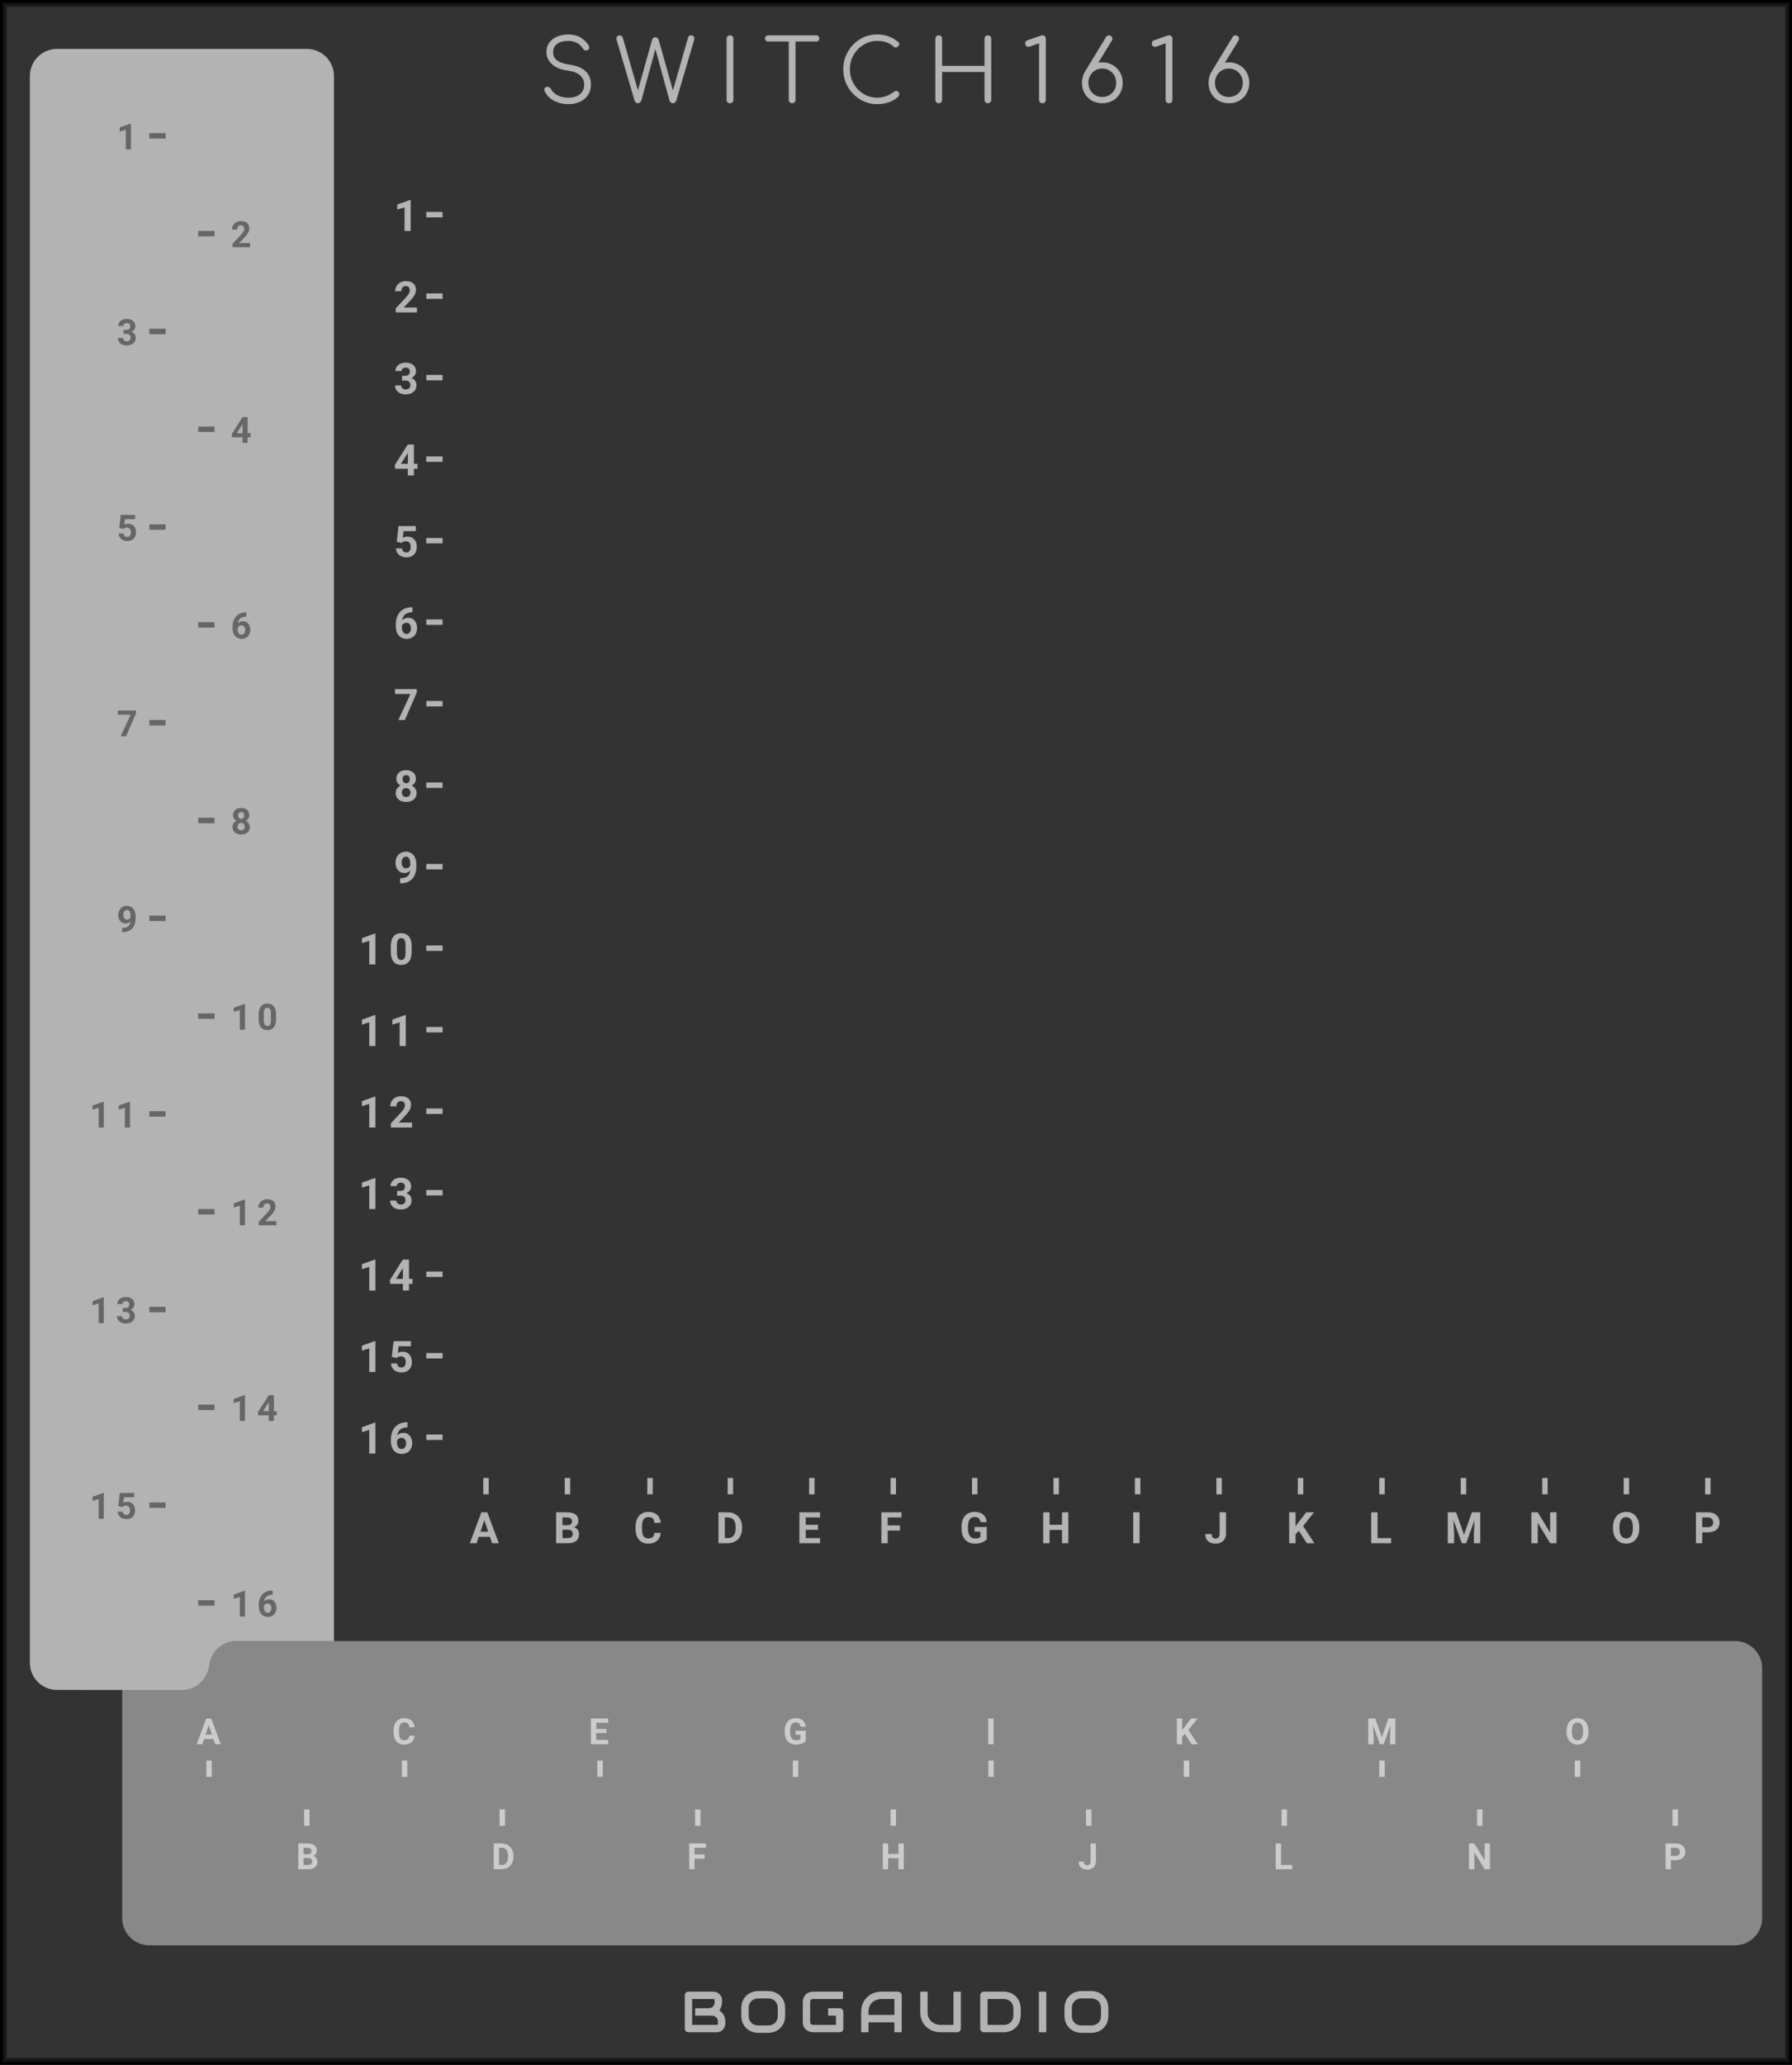 <?xml version="1.0" encoding="UTF-8" standalone="no"?>
<svg xmlns:dc="http://purl.org/dc/elements/1.1/" xmlns:cc="http://creativecommons.org/ns#" xmlns:rdf="http://www.w3.org/1999/02/22-rdf-syntax-ns#" xmlns:svg="http://www.w3.org/2000/svg" xmlns="http://www.w3.org/2000/svg" xmlns:sodipodi="http://sodipodi.sourceforge.net/DTD/sodipodi-0.dtd" xmlns:inkscape="http://www.inkscape.org/namespaces/inkscape" inkscape:version="1.0 (4035a4f, 2020-05-01)" sodipodi:docname="svg_render_Switch1616-lowcontrast-pp.svg" id="svg56486" viewBox="0 0 330.0 380.0" height="380.0" width="330.0" version="1.1">
  <defs id="defs56490"/>
  <sodipodi:namedview inkscape:current-layer="svg56486" inkscape:window-maximized="0" inkscape:window-y="23" inkscape:window-x="0" inkscape:cy="190" inkscape:cx="165" inkscape:zoom="1.7605263" showgrid="false" id="namedview56488" inkscape:window-height="480" inkscape:window-width="689" inkscape:pageshadow="2" inkscape:pageopacity="0" guidetolerance="10" gridtolerance="10" objecttolerance="10" borderopacity="1" bordercolor="#666666" pagecolor="#ffffff"/>
  
  <path class="module-background background-fill" d="M 0,0 H 330 V 380 H 0 Z" style="fill:#333333" id="rect55622"/>
  <path class="module-border-inner" d="M 1,1 H 329 V 379 H 1 V 1" style="fill:none;stroke:#191919;stroke-width:0.5" id="polyline55624"/>
  <path class="module-border-middle" d="m 0.5,0.5 h 329 v 379 H 0.5 V 0.5" style="fill:none;stroke:#111111;stroke-width:0.8" id="polyline55626"/>
  <path class="module-border-outer" d="M 0,0 H 330 V 380 H 0 V 0" style="fill:none;stroke:#000000;stroke-width:1" id="polyline55628"/>
  <g class="title" style="font-weight:normal;font-size:16px;font-family:Comfortaa, sans-serif;letter-spacing:4px;text-anchor:middle;fill:#b3b3b3" id="text55630" transform="translate(165.0 19)" aria-label="SWITCH1616">
    <path id="path57219" style="font-weight:normal;font-size:16px;font-family:Comfortaa, sans-serif;letter-spacing:4px;text-anchor:middle;fill:#b3b3b3" d="m -60.326,0.16 q -1.52,0 -2.704,-0.64 -1.168,-0.656 -1.68,-1.76 -0.064,-0.112 -0.064,-0.256 0,-0.224 0.16,-0.368 0.176,-0.16 0.464,-0.16 0.192,0 0.352,0.112 0.176,0.096 0.256,0.288 0.368,0.72 1.216,1.168 0.864,0.432 2,0.432 1.312,0 2.112,-0.624 0.8,-0.64 0.8,-1.776 0,-1.008 -0.752,-1.696 -0.736,-0.688 -2.224,-0.88 -1.856,-0.224 -2.928,-1.152 -1.056,-0.944 -1.056,-2.304 0,-0.96 0.512,-1.68 0.528,-0.736 1.44,-1.12 0.928,-0.4 2.096,-0.4 1.264,0 2.224,0.56 0.96,0.56 1.504,1.456 0.112,0.176 0.112,0.384 0,0.304 -0.288,0.48 -0.128,0.064 -0.288,0.064 -0.176,0 -0.336,-0.08 -0.144,-0.096 -0.24,-0.256 -0.896,-1.408 -2.704,-1.424 -1.296,0 -2.048,0.544 -0.752,0.544 -0.752,1.552 0,1.872 3.024,2.272 1.984,0.288 2.96,1.216 0.976,0.928 0.976,2.448 0,1.12 -0.544,1.936 -0.544,0.816 -1.488,1.248 -0.944,0.416 -2.112,0.416 z"/>
    <path id="path57221" style="font-weight:normal;font-size:16px;font-family:Comfortaa, sans-serif;letter-spacing:4px;text-anchor:middle;fill:#b3b3b3" d="m -37.685,-12.496 q 0.256,0 0.4,0.176 0.144,0.16 0.144,0.416 0,0.128 -0.048,0.304 l -3.264,11.072 q -0.08,0.256 -0.256,0.4 -0.16,0.128 -0.384,0.128 -0.224,0 -0.4,-0.144 -0.16,-0.144 -0.224,-0.368 l -2.592,-9.456 -2.576,9.44 q -0.08,0.24 -0.256,0.384 -0.16,0.144 -0.384,0.144 -0.224,0 -0.4,-0.144 -0.16,-0.144 -0.224,-0.368 l -3.28,-11.088 q -0.048,-0.176 -0.048,-0.288 0,-0.272 0.16,-0.432 0.16,-0.176 0.416,-0.176 0.448,0 0.608,0.48 l 2.768,9.648 2.624,-9.376 q 0.048,-0.176 0.208,-0.288 0.176,-0.112 0.384,-0.112 0.208,0 0.368,0.112 0.16,0.112 0.224,0.304 l 2.64,9.376 2.784,-9.728 q 0.128,-0.416 0.608,-0.416 z"/>
    <path id="path57223" style="font-weight:normal;font-size:16px;font-family:Comfortaa, sans-serif;letter-spacing:4px;text-anchor:middle;fill:#b3b3b3" d="m -30.573,0 q -0.256,0 -0.448,-0.176 -0.176,-0.192 -0.176,-0.448 v -11.248 q 0,-0.272 0.176,-0.448 0.192,-0.176 0.448,-0.176 0.272,0 0.448,0.176 0.176,0.176 0.176,0.448 v 11.248 q 0,0.256 -0.176,0.448 -0.176,0.176 -0.448,0.176 z"/>
    <path id="path57225" style="font-weight:normal;font-size:16px;font-family:Comfortaa, sans-serif;letter-spacing:4px;text-anchor:middle;fill:#b3b3b3" d="m -14.695,-12.496 q 0.256,0 0.416,0.16 0.16,0.16 0.16,0.416 0,0.24 -0.16,0.4 -0.16,0.16 -0.416,0.16 h -3.808 v 10.736 q 0,0.256 -0.176,0.448 -0.176,0.176 -0.448,0.176 -0.256,0 -0.448,-0.176 -0.176,-0.192 -0.176,-0.448 V -11.36 h -3.792 q -0.256,0 -0.416,-0.16 -0.16,-0.16 -0.16,-0.4 0,-0.256 0.16,-0.416 0.16,-0.16 0.416,-0.16 z"/>
    <path id="path57227" style="font-weight:normal;font-size:16px;font-family:Comfortaa, sans-serif;letter-spacing:4px;text-anchor:middle;fill:#b3b3b3" d="m -3.487,0.16 q -1.696,0 -3.12,-0.864 -1.424,-0.864 -2.272,-2.336 -0.832,-1.472 -0.832,-3.216 0,-1.728 0.832,-3.2 0.832,-1.472 2.256,-2.336 1.424,-0.864 3.136,-0.864 1.152,0 2.096,0.336 0.944,0.336 1.824,1.072 0.176,0.128 0.176,0.368 0,0.128 -0.064,0.24 -0.064,0.096 -0.176,0.144 -0.032,0.112 -0.144,0.176 -0.112,0.064 -0.24,0.064 -0.24,0 -0.4,-0.144 -0.624,-0.56 -1.36,-0.816 -0.736,-0.256 -1.712,-0.256 -1.344,0 -2.496,0.72 -1.152,0.704 -1.84,1.904 -0.672,1.2 -0.672,2.592 0,1.424 0.672,2.624 0.672,1.2 1.824,1.904 1.152,0.704 2.512,0.704 1.744,0 3.152,-1.12 0.176,-0.128 0.352,-0.128 0.24,0 0.416,0.176 0.176,0.16 0.176,0.432 0,0.256 -0.176,0.448 -1.504,1.376 -3.92,1.376 z"/>
    <path id="path57229" style="font-weight:normal;font-size:16px;font-family:Comfortaa, sans-serif;letter-spacing:4px;text-anchor:middle;fill:#b3b3b3" d="m 7.865,0 q -0.256,0 -0.448,-0.176 -0.176,-0.192 -0.176,-0.448 v -11.248 q 0,-0.272 0.176,-0.448 0.192,-0.176 0.448,-0.176 0.272,0 0.448,0.176 0.176,0.176 0.176,0.448 v 4.992 h 7.808 v -4.992 q 0,-0.272 0.176,-0.448 0.192,-0.176 0.448,-0.176 0.272,0 0.448,0.176 0.176,0.176 0.176,0.448 v 11.248 q 0,0.256 -0.176,0.448 -0.176,0.176 -0.448,0.176 -0.256,0 -0.448,-0.176 -0.176,-0.192 -0.176,-0.448 V -5.76 h -7.808 v 5.136 q 0,0.256 -0.176,0.448 Q 8.137,0 7.865,0 Z"/>
    <path id="path57231" style="font-weight:normal;font-size:16px;font-family:Comfortaa, sans-serif;letter-spacing:4px;text-anchor:middle;fill:#b3b3b3" d="m 26.965,0 q -0.256,0 -0.448,-0.176 -0.176,-0.192 -0.176,-0.448 v -10.4 l -1.6,0.56 q -0.16,0.08 -0.32,0.08 -0.272,0 -0.448,-0.16 -0.176,-0.176 -0.176,-0.448 0,-0.464 0.4,-0.592 l 2.464,-0.848 q 0.24,-0.08 0.32,-0.08 0.256,0 0.432,0.176 0.176,0.176 0.176,0.448 v 11.264 q 0,0.256 -0.176,0.448 -0.176,0.176 -0.448,0.176 z"/>
    <path id="path57233" style="font-weight:normal;font-size:16px;font-family:Comfortaa, sans-serif;letter-spacing:4px;text-anchor:middle;fill:#b3b3b3" d="m 38.003,-7.52 q 1.056,0 1.904,0.496 0.864,0.48 1.344,1.344 0.496,0.848 0.496,1.92 0,1.072 -0.496,1.936 -0.48,0.848 -1.328,1.344 -0.848,0.48 -1.92,0.48 -1.072,0 -1.936,-0.48 -0.848,-0.496 -1.344,-1.344 -0.48,-0.864 -0.48,-1.936 0,-1.04 0.48,-1.92 l -0.016,0.016 3.952,-6.496 q 0.224,-0.336 0.56,-0.336 0.272,0 0.448,0.192 0.192,0.176 0.192,0.416 0,0.16 -0.096,0.336 l -2.512,4.096 q 0.32,-0.064 0.752,-0.064 z m -0.016,6.368 q 0.72,0 1.296,-0.336 0.592,-0.336 0.928,-0.928 0.336,-0.608 0.336,-1.344 0,-0.736 -0.336,-1.328 -0.336,-0.608 -0.928,-0.944 -0.576,-0.352 -1.296,-0.352 -0.72,0 -1.312,0.352 -0.576,0.336 -0.912,0.944 -0.336,0.592 -0.336,1.328 0,0.736 0.336,1.344 0.336,0.592 0.912,0.928 0.592,0.336 1.312,0.336 z"/>
    <path id="path57235" style="font-weight:normal;font-size:16px;font-family:Comfortaa, sans-serif;letter-spacing:4px;text-anchor:middle;fill:#b3b3b3" d="m 50.277,0 q -0.256,0 -0.448,-0.176 -0.176,-0.192 -0.176,-0.448 v -10.4 l -1.6,0.56 q -0.16,0.08 -0.32,0.08 -0.272,0 -0.448,-0.16 -0.176,-0.176 -0.176,-0.448 0,-0.464 0.4,-0.592 l 2.464,-0.848 q 0.24,-0.08 0.32,-0.08 0.256,0 0.432,0.176 0.176,0.176 0.176,0.448 v 11.264 q 0,0.256 -0.176,0.448 -0.176,0.176 -0.448,0.176 z"/>
    <path id="path57237" style="font-weight:normal;font-size:16px;font-family:Comfortaa, sans-serif;letter-spacing:4px;text-anchor:middle;fill:#b3b3b3" d="m 61.316,-7.52 q 1.056,0 1.904,0.496 0.864,0.48 1.344,1.344 0.496,0.848 0.496,1.92 0,1.072 -0.496,1.936 -0.48,0.848 -1.328,1.344 -0.848,0.48 -1.92,0.48 -1.072,0 -1.936,-0.48 -0.848,-0.496 -1.344,-1.344 -0.48,-0.864 -0.48,-1.936 0,-1.04 0.48,-1.92 l -0.016,0.016 3.952,-6.496 q 0.224,-0.336 0.56,-0.336 0.272,0 0.448,0.192 0.192,0.176 0.192,0.416 0,0.16 -0.096,0.336 l -2.512,4.096 q 0.32,-0.064 0.752,-0.064 z m -0.016,6.368 q 0.72,0 1.296,-0.336 0.592,-0.336 0.928,-0.928 0.336,-0.608 0.336,-1.344 0,-0.736 -0.336,-1.328 -0.336,-0.608 -0.928,-0.944 -0.576,-0.352 -1.296,-0.352 -0.72,0 -1.312,0.352 -0.576,0.336 -0.912,0.944 -0.336,0.592 -0.336,1.328 0,0.736 0.336,1.344 0.336,0.592 0.912,0.928 0.592,0.336 1.312,0.336 z"/>
  </g>
  <g class="brand" style="font-weight:bold;font-size:10.667px;font-family:Audiowide, sans-serif;letter-spacing:2px;text-anchor:middle;fill:#b3b3b3" id="text55632" aria-label="BOGAUDIO">
    <path id="path57202" style="font-weight:bold;font-size:10.667px;font-family:Audiowide, sans-serif;letter-spacing:2px;text-anchor:middle;fill:#b3b3b3" d="m 133.573,372.359 q 0,0.25 -0.088,0.536 -0.083,0.286 -0.281,0.531 -0.193,0.245 -0.505,0.411 Q 132.385,374 131.932,374 h -5.141 q -0.146,0 -0.271,-0.052 -0.125,-0.052 -0.219,-0.141 -0.088,-0.094 -0.141,-0.219 -0.052,-0.125 -0.052,-0.271 v -6.104 q 0,-0.141 0.052,-0.266 0.052,-0.125 0.141,-0.219 0.094,-0.094 0.219,-0.146 0.125,-0.052 0.271,-0.052 h 4.531 q 0.25,0 0.536,0.088 0.286,0.088 0.531,0.286 0.25,0.193 0.411,0.505 0.167,0.312 0.167,0.766 v 0.255 q 0,0.359 -0.12,0.776 -0.12,0.411 -0.385,0.781 0.229,0.141 0.427,0.339 0.203,0.198 0.354,0.458 0.151,0.26 0.24,0.589 0.088,0.328 0.088,0.724 z m -1.354,-0.26 q 0,-0.266 -0.083,-0.474 -0.083,-0.214 -0.234,-0.365 -0.151,-0.151 -0.365,-0.229 -0.214,-0.083 -0.479,-0.083 h -3.052 v -1.365 h 2.443 q 0.266,0 0.479,-0.078 0.214,-0.083 0.365,-0.234 0.151,-0.151 0.229,-0.359 0.083,-0.214 0.083,-0.479 v -0.255 q 0,-0.292 -0.281,-0.292 h -3.859 v 4.76 h 4.469 q 0.036,0 0.088,-0.005 0.052,-0.005 0.094,-0.031 0.042,-0.026 0.073,-0.088 0.031,-0.062 0.031,-0.172 z"/>
    <path id="path57204" style="font-weight:bold;font-size:10.667px;font-family:Audiowide, sans-serif;letter-spacing:2px;text-anchor:middle;fill:#b3b3b3" d="m 144.583,370.979 q 0,0.682 -0.234,1.255 -0.234,0.573 -0.651,0.99 -0.417,0.417 -0.99,0.651 -0.568,0.229 -1.24,0.229 h -1.833 q -0.672,0 -1.245,-0.229 -0.573,-0.234 -0.99,-0.651 -0.417,-0.417 -0.656,-0.99 -0.234,-0.573 -0.234,-1.255 v -1.427 q 0,-0.677 0.234,-1.25 0.24,-0.578 0.656,-0.99 0.417,-0.417 0.99,-0.651 0.573,-0.234 1.245,-0.234 h 1.833 q 0.672,0 1.24,0.234 0.573,0.234 0.99,0.651 0.417,0.411 0.651,0.99 0.234,0.573 0.234,1.25 z m -1.354,-1.427 q 0,-0.401 -0.13,-0.724 -0.125,-0.328 -0.359,-0.557 -0.229,-0.234 -0.557,-0.359 -0.323,-0.13 -0.714,-0.13 h -1.833 q -0.396,0 -0.724,0.13 -0.323,0.125 -0.557,0.359 -0.234,0.229 -0.365,0.557 -0.125,0.323 -0.125,0.724 v 1.427 q 0,0.401 0.125,0.729 0.13,0.323 0.365,0.557 0.234,0.229 0.557,0.359 0.328,0.125 0.724,0.125 h 1.823 q 0.396,0 0.719,-0.125 0.328,-0.13 0.562,-0.359 0.234,-0.234 0.359,-0.557 0.13,-0.328 0.13,-0.729 z"/>
    <path id="path57206" style="font-weight:bold;font-size:10.667px;font-family:Audiowide, sans-serif;letter-spacing:2px;text-anchor:middle;fill:#b3b3b3" d="m 155.302,373.318 q 0,0.146 -0.052,0.271 -0.052,0.125 -0.146,0.219 -0.088,0.088 -0.214,0.141 Q 154.766,374 154.62,374 h -4.885 q -0.188,0 -0.406,-0.042 -0.214,-0.047 -0.427,-0.141 -0.208,-0.094 -0.401,-0.24 -0.193,-0.151 -0.344,-0.359 -0.146,-0.214 -0.234,-0.49 -0.088,-0.281 -0.088,-0.63 v -3.667 q 0,-0.188 0.042,-0.401 0.047,-0.219 0.141,-0.427 0.094,-0.214 0.245,-0.406 0.151,-0.193 0.359,-0.339 0.214,-0.151 0.49,-0.24 0.276,-0.088 0.625,-0.088 h 5.505 v 1.354 h -5.505 q -0.266,0 -0.406,0.141 -0.141,0.141 -0.141,0.417 v 3.656 q 0,0.26 0.141,0.406 0.146,0.141 0.406,0.141 h 4.214 v -1.698 h -3.604 v -1.365 h 4.276 q 0.146,0 0.271,0.057 0.125,0.052 0.214,0.146 0.094,0.094 0.146,0.219 0.052,0.12 0.052,0.26 z"/>
    <path id="path57208" style="font-weight:bold;font-size:10.667px;font-family:Audiowide, sans-serif;letter-spacing:2px;text-anchor:middle;fill:#b3b3b3" d="m 166.052,374 h -1.354 v -1.833 h -4.76 V 374 h -1.354 v -3.734 q 0,-0.818 0.281,-1.505 0.281,-0.688 0.781,-1.182 0.5,-0.495 1.182,-0.771 0.682,-0.276 1.49,-0.276 h 3.052 q 0.141,0 0.266,0.052 0.125,0.052 0.219,0.146 0.094,0.094 0.146,0.219 0.052,0.125 0.052,0.266 z m -6.115,-3.188 h 4.76 v -2.927 h -2.38 q -0.062,0 -0.266,0.021 -0.198,0.016 -0.464,0.088 -0.26,0.073 -0.552,0.224 -0.292,0.151 -0.536,0.417 -0.245,0.266 -0.406,0.667 -0.156,0.396 -0.156,0.964 z"/>
    <path id="path57210" style="font-weight:bold;font-size:10.667px;font-family:Audiowide, sans-serif;letter-spacing:2px;text-anchor:middle;fill:#b3b3b3" d="m 176.938,373.318 q 0,0.146 -0.052,0.271 -0.052,0.125 -0.146,0.219 -0.094,0.088 -0.219,0.141 -0.125,0.052 -0.266,0.052 h -3.052 q -0.432,0 -0.875,-0.094 -0.443,-0.094 -0.859,-0.286 -0.411,-0.198 -0.776,-0.5 -0.365,-0.302 -0.641,-0.714 -0.271,-0.417 -0.427,-0.948 -0.156,-0.536 -0.156,-1.193 v -3.734 h 1.354 v 3.734 q 0,0.573 0.156,0.969 0.161,0.396 0.406,0.661 0.245,0.266 0.536,0.417 0.292,0.151 0.552,0.224 0.266,0.073 0.464,0.094 0.203,0.016 0.266,0.016 h 2.38 v -6.115 h 1.354 z"/>
    <path id="path57212" style="font-weight:bold;font-size:10.667px;font-family:Audiowide, sans-serif;letter-spacing:2px;text-anchor:middle;fill:#b3b3b3" d="m 187.969,370.875 q 0,0.682 -0.24,1.255 -0.234,0.573 -0.651,0.99 -0.417,0.411 -0.99,0.646 Q 185.516,374 184.844,374 h -3.656 q -0.146,0 -0.271,-0.052 -0.125,-0.052 -0.219,-0.141 -0.088,-0.094 -0.141,-0.219 -0.052,-0.125 -0.052,-0.271 v -6.104 q 0,-0.141 0.052,-0.266 0.052,-0.125 0.141,-0.219 0.094,-0.094 0.219,-0.146 0.125,-0.052 0.271,-0.052 h 3.656 q 0.672,0 1.245,0.234 0.573,0.234 0.99,0.651 0.417,0.411 0.651,0.99 0.24,0.573 0.24,1.25 z m -1.354,-1.219 q 0,-0.396 -0.13,-0.724 -0.125,-0.328 -0.359,-0.557 -0.234,-0.234 -0.562,-0.359 -0.323,-0.13 -0.719,-0.13 h -2.984 v 4.76 h 2.984 q 0.396,0 0.719,-0.125 0.328,-0.13 0.562,-0.359 0.234,-0.234 0.359,-0.557 0.13,-0.328 0.13,-0.729 z"/>
    <path id="path57214" style="font-weight:bold;font-size:10.667px;font-family:Audiowide, sans-serif;letter-spacing:2px;text-anchor:middle;fill:#b3b3b3" d="m 192.672,374 h -1.354 v -7.469 h 1.354 z"/>
    <path id="path57216" style="font-weight:bold;font-size:10.667px;font-family:Audiowide, sans-serif;letter-spacing:2px;text-anchor:middle;fill:#b3b3b3" d="m 204.104,370.979 q 0,0.682 -0.234,1.255 -0.234,0.573 -0.651,0.99 -0.417,0.417 -0.99,0.651 -0.568,0.229 -1.24,0.229 h -1.833 q -0.672,0 -1.245,-0.229 -0.573,-0.234 -0.99,-0.651 -0.417,-0.417 -0.656,-0.99 -0.234,-0.573 -0.234,-1.255 v -1.427 q 0,-0.677 0.234,-1.25 0.24,-0.578 0.656,-0.99 0.417,-0.417 0.99,-0.651 0.573,-0.234 1.245,-0.234 h 1.833 q 0.672,0 1.24,0.234 0.573,0.234 0.99,0.651 0.417,0.411 0.651,0.99 0.234,0.573 0.234,1.25 z m -1.354,-1.427 q 0,-0.401 -0.13,-0.724 -0.125,-0.328 -0.359,-0.557 -0.229,-0.234 -0.557,-0.359 -0.323,-0.13 -0.714,-0.13 h -1.833 q -0.396,0 -0.724,0.13 -0.323,0.125 -0.557,0.359 -0.234,0.229 -0.365,0.557 -0.125,0.323 -0.125,0.724 v 1.427 q 0,0.401 0.125,0.729 0.13,0.323 0.365,0.557 0.234,0.229 0.557,0.359 0.328,0.125 0.724,0.125 h 1.823 q 0.396,0 0.719,-0.125 0.328,-0.13 0.562,-0.359 0.234,-0.234 0.359,-0.557 0.13,-0.328 0.13,-0.729 z"/>
  </g>
  <path class="background-fill" d="m 149.5,369 h 3 v 3 h -3 z" style="fill:#333333" id="rect55634"/>
  <path class="input-background" d="m 5,0 h 46 c 2.77,0 5,2.23 5,5 v 292 c 0,2.77 -2.23,5 -5,5 H 5 c -2.77,0 -5,-2.23 -5,-5 V 5 C 0,2.23 2.23,0 5,0 Z" style="fill:#b3b3b3" transform="translate(5.5 9)" id="rect55638"/>
  <path class="output-background" d="m 5,0 h 292 c 2.77,0 5,2.23 5,5 v 46 c 0,2.77 -2.23,5 -5,5 H 5 C 2.23,56 0,53.77 0,51 V 5 C 0,2.23 2.23,0 5,0 Z" style="fill:#888888" transform="translate(22.5 302)" id="rect55640"/>
  <path class="input-background" d="m 5,0 h 18 c 2.77,0 5,2.23 5,5 0,2.77 -2.23,5 -5,5 H 5 C 2.23,10 0,7.77 0,5 0,2.23 2.23,0 5,0 Z" style="fill:#b3b3b3" transform="translate(10.5 301)" id="rect55642"/>
  <path class="input-background-filler" d="M 0,0 H 10 V 5 H 0 Z" style="fill:#b3b3b3" transform="translate(36.5 302)" id="rect55644"/>
  <path class="output-background" d="m 5,0 h 18 c 2.77,0 5,2.23 5,5 0,2.77 -2.23,5 -5,5 H 5 C 2.23,10 0,7.77 0,5 0,2.23 2.23,0 5,0 Z" style="fill:#888888" transform="translate(38.5 302)" id="rect55646"/>
  <g transform="translate(9.5,31)" id="g55648"/>
  <path class="input-label" d="M 0,0 H 3" style="fill:none;stroke:#666666;stroke-width:1" transform="translate(36.5,43)" id="polyline55650"/>
  <g class="input-label" style="font-weight:bold;font-size:6.667px;font-family:Roboto, sans-serif;letter-spacing:1px;fill:#666666" id="text55652" aria-label="2">
    <path id="path57192" style="font-weight:bold;font-size:6.667px;font-family:Roboto, sans-serif;letter-spacing:1px;fill:#666666" d="m 46.071,45.5 h -3.249 v -0.645 l 1.533,-1.634 q 0.316,-0.345 0.465,-0.602 0.153,-0.257 0.153,-0.488 0,-0.316 -0.16,-0.495 -0.16,-0.182 -0.456,-0.182 -0.319,0 -0.505,0.221 -0.182,0.218 -0.182,0.576 h -0.944 q 0,-0.433 0.205,-0.791 0.208,-0.358 0.586,-0.56 0.378,-0.205 0.856,-0.205 0.732,0 1.136,0.352 0.407,0.352 0.407,0.993 0,0.352 -0.182,0.716 -0.182,0.365 -0.625,0.85 l -1.077,1.136 h 2.038 z"/>
  </g>
  <g transform="translate(9.5,67)" id="g55654"/>
  <path class="input-label" d="M 0,0 H 3" style="fill:none;stroke:#666666;stroke-width:1" transform="translate(36.5,79)" id="polyline55656"/>
  <g class="input-label" style="font-weight:bold;font-size:6.667px;font-family:Roboto, sans-serif;letter-spacing:1px;fill:#666666" id="text55658" aria-label="4">
    <path id="path57188" style="font-weight:bold;font-size:6.667px;font-family:Roboto, sans-serif;letter-spacing:1px;fill:#666666" d="m 45.605,79.716 h 0.537 v 0.758 H 45.605 V 81.5 h -0.941 v -1.025 h -1.943 l -0.042,-0.592 1.976,-3.122 h 0.951 z m -1.989,0 h 1.048 v -1.673 l -0.062,0.107 z"/>
  </g>
  <g transform="translate(9.5,103)" id="g55660"/>
  <path class="input-label" d="M 0,0 H 3" style="fill:none;stroke:#666666;stroke-width:1" transform="translate(36.5,115)" id="polyline55662"/>
  <g class="input-label" style="font-weight:bold;font-size:6.667px;font-family:Roboto, sans-serif;letter-spacing:1px;fill:#666666" id="text55664" aria-label="6">
    <path id="path57184" style="font-weight:bold;font-size:6.667px;font-family:Roboto, sans-serif;letter-spacing:1px;fill:#666666" d="m 45.374,112.712 v 0.775 h -0.091 q -0.638,0.01 -1.029,0.332 -0.387,0.322 -0.465,0.895 0.378,-0.384 0.954,-0.384 0.618,0 0.983,0.443 0.365,0.443 0.365,1.165 0,0.462 -0.202,0.837 -0.199,0.374 -0.566,0.583 -0.365,0.208 -0.827,0.208 -0.749,0 -1.211,-0.521 -0.459,-0.521 -0.459,-1.39 v -0.339 q 0,-0.771 0.29,-1.361 0.293,-0.592 0.837,-0.915 0.547,-0.326 1.266,-0.329 z m -0.918,2.373 q -0.228,0 -0.413,0.12 -0.186,0.117 -0.273,0.312 v 0.286 q 0,0.472 0.186,0.739 0.186,0.264 0.521,0.264 0.303,0 0.488,-0.238 0.189,-0.241 0.189,-0.622 0,-0.387 -0.189,-0.625 -0.189,-0.238 -0.508,-0.238 z"/>
  </g>
  <g transform="translate(9.5,139)" id="g55666"/>
  <path class="input-label" d="M 0,0 H 3" style="fill:none;stroke:#666666;stroke-width:1" transform="translate(36.5,151)" id="polyline55668"/>
  <g class="input-label" style="font-weight:bold;font-size:6.667px;font-family:Roboto, sans-serif;letter-spacing:1px;fill:#666666" id="text55670" aria-label="8">
    <path id="path57180" style="font-weight:bold;font-size:6.667px;font-family:Roboto, sans-serif;letter-spacing:1px;fill:#666666" d="m 45.911,150.02 q 0,0.345 -0.173,0.612 -0.173,0.267 -0.475,0.426 0.345,0.166 0.547,0.459 0.202,0.29 0.202,0.684 0,0.632 -0.43,0.999 -0.43,0.365 -1.169,0.365 -0.739,0 -1.172,-0.368 -0.433,-0.368 -0.433,-0.996 0,-0.394 0.202,-0.687 0.202,-0.293 0.544,-0.456 -0.303,-0.16 -0.475,-0.426 -0.169,-0.267 -0.169,-0.612 0,-0.605 0.404,-0.964 0.404,-0.361 1.097,-0.361 0.69,0 1.094,0.358 0.407,0.355 0.407,0.967 z m -0.843,2.113 q 0,-0.309 -0.179,-0.495 -0.179,-0.186 -0.482,-0.186 -0.299,0 -0.479,0.186 -0.179,0.182 -0.179,0.495 0,0.303 0.176,0.488 0.176,0.186 0.488,0.186 0.306,0 0.479,-0.179 0.176,-0.179 0.176,-0.495 z m -0.098,-2.067 q 0,-0.277 -0.146,-0.443 -0.146,-0.169 -0.413,-0.169 -0.264,0 -0.41,0.163 -0.146,0.163 -0.146,0.449 0,0.283 0.146,0.456 0.146,0.173 0.413,0.173 0.267,0 0.41,-0.173 0.146,-0.173 0.146,-0.456 z"/>
  </g>
  <g transform="translate(9.5,175)" id="g55672"/>
  <path class="input-label" d="M 0,0 H 3" style="fill:none;stroke:#666666;stroke-width:1" transform="translate(36.5,187)" id="polyline55674"/>
  <g class="input-label" style="font-weight:bold;font-size:6.667px;font-family:Roboto, sans-serif;letter-spacing:1px;fill:#666666" id="text55676" aria-label="10">
    <path id="path57174" style="font-weight:bold;font-size:6.667px;font-family:Roboto, sans-serif;letter-spacing:1px;fill:#666666" d="m 45.107,189.5 h -0.941 v -3.626 l -1.123,0.348 v -0.765 l 1.963,-0.703 h 0.101 z"/>
    <path id="path57176" style="font-weight:bold;font-size:6.667px;font-family:Roboto, sans-serif;letter-spacing:1px;fill:#666666" d="m 50.84,187.54 q 0,0.983 -0.407,1.504 -0.407,0.521 -1.191,0.521 -0.775,0 -1.185,-0.511 -0.41,-0.511 -0.42,-1.465 v -0.872 q 0,-0.993 0.41,-1.507 0.413,-0.514 1.188,-0.514 0.775,0 1.185,0.511 0.41,0.508 0.42,1.462 z m -0.941,-0.957 q 0,-0.589 -0.163,-0.856 -0.16,-0.27 -0.501,-0.27 -0.332,0 -0.492,0.257 -0.156,0.254 -0.166,0.798 v 1.152 q 0,0.579 0.156,0.863 0.16,0.28 0.508,0.28 0.345,0 0.498,-0.27 0.153,-0.27 0.16,-0.827 z"/>
  </g>
  <g transform="translate(9.5,211)" id="g55678"/>
  <path class="input-label" d="M 0,0 H 3" style="fill:none;stroke:#666666;stroke-width:1" transform="translate(36.5,223)" id="polyline55680"/>
  <g class="input-label" style="font-weight:bold;font-size:6.667px;font-family:Roboto, sans-serif;letter-spacing:1px;fill:#666666" id="text55682" aria-label="12">
    <path id="path57168" style="font-weight:bold;font-size:6.667px;font-family:Roboto, sans-serif;letter-spacing:1px;fill:#666666" d="m 45.107,225.5 h -0.941 v -3.626 l -1.123,0.348 v -0.765 l 1.963,-0.703 h 0.101 z"/>
    <path id="path57170" style="font-weight:bold;font-size:6.667px;font-family:Roboto, sans-serif;letter-spacing:1px;fill:#666666" d="m 50.899,225.5 h -3.249 v -0.645 l 1.533,-1.634 q 0.316,-0.345 0.465,-0.602 0.153,-0.257 0.153,-0.488 0,-0.316 -0.16,-0.495 -0.16,-0.182 -0.456,-0.182 -0.319,0 -0.505,0.221 -0.182,0.218 -0.182,0.576 h -0.944 q 0,-0.433 0.205,-0.791 0.208,-0.358 0.586,-0.56 0.378,-0.205 0.856,-0.205 0.732,0 1.136,0.352 0.407,0.352 0.407,0.993 0,0.352 -0.182,0.716 -0.182,0.365 -0.625,0.85 l -1.077,1.136 h 2.038 z"/>
  </g>
  <g transform="translate(9.5,247)" id="g55684"/>
  <path class="input-label" d="M 0,0 H 3" style="fill:none;stroke:#666666;stroke-width:1" transform="translate(36.5,259)" id="polyline55686"/>
  <g class="input-label" style="font-weight:bold;font-size:6.667px;font-family:Roboto, sans-serif;letter-spacing:1px;fill:#666666" id="text55688" aria-label="14">
    <path id="path57162" style="font-weight:bold;font-size:6.667px;font-family:Roboto, sans-serif;letter-spacing:1px;fill:#666666" d="m 45.107,261.5 h -0.941 v -3.626 l -1.123,0.348 v -0.765 l 1.963,-0.703 h 0.101 z"/>
    <path id="path57164" style="font-weight:bold;font-size:6.667px;font-family:Roboto, sans-serif;letter-spacing:1px;fill:#666666" d="m 50.434,259.716 h 0.537 v 0.758 h -0.537 V 261.5 h -0.941 v -1.025 h -1.943 l -0.042,-0.592 1.976,-3.122 h 0.951 z m -1.989,0 h 1.048 v -1.673 l -0.062,0.107 z"/>
  </g>
  <g transform="translate(9.5,283)" id="g55690"/>
  <path class="input-label" d="M 0,0 H 3" style="fill:none;stroke:#666666;stroke-width:1" transform="translate(36.5,295)" id="polyline55692"/>
  <g class="input-label" style="font-weight:bold;font-size:6.667px;font-family:Roboto, sans-serif;letter-spacing:1px;fill:#666666" id="text55694" aria-label="16">
    <path id="path57156" style="font-weight:bold;font-size:6.667px;font-family:Roboto, sans-serif;letter-spacing:1px;fill:#666666" d="m 45.107,297.5 h -0.941 v -3.626 l -1.123,0.348 v -0.765 l 1.963,-0.703 h 0.101 z"/>
    <path id="path57158" style="font-weight:bold;font-size:6.667px;font-family:Roboto, sans-serif;letter-spacing:1px;fill:#666666" d="m 50.202,292.712 v 0.775 h -0.091 q -0.638,0.01 -1.029,0.332 -0.387,0.322 -0.465,0.895 0.378,-0.384 0.954,-0.384 0.618,0 0.983,0.443 0.365,0.443 0.365,1.165 0,0.462 -0.202,0.837 -0.199,0.374 -0.566,0.583 -0.365,0.208 -0.827,0.208 -0.749,0 -1.211,-0.521 -0.459,-0.521 -0.459,-1.39 v -0.339 q 0,-0.771 0.29,-1.361 0.293,-0.592 0.837,-0.915 0.547,-0.326 1.266,-0.329 z m -0.918,2.373 q -0.228,0 -0.413,0.12 -0.186,0.117 -0.273,0.312 v 0.286 q 0,0.472 0.186,0.739 0.186,0.264 0.521,0.264 0.303,0 0.488,-0.238 0.189,-0.241 0.189,-0.622 0,-0.387 -0.189,-0.625 -0.189,-0.238 -0.508,-0.238 z"/>
  </g>
  <g transform="translate(33.5,13)" id="g55696"/>
  <path class="input-label" d="M 0,0 H 3" style="fill:none;stroke:#666666;stroke-width:1" transform="translate(27.5,25)" id="polyline55698"/>
  <g class="input-label" style="font-weight:bold;font-size:6.667px;font-family:Roboto, sans-serif;letter-spacing:1px;fill:#666666" id="text55700" aria-label="1">
    <path id="path57152" style="font-weight:bold;font-size:6.667px;font-family:Roboto, sans-serif;letter-spacing:1px;fill:#666666" d="m 24.107,27.5 h -0.941 v -3.626 l -1.123,0.348 v -0.765 l 1.963,-0.703 h 0.101 z"/>
  </g>
  <g transform="translate(33.5,49)" id="g55702"/>
  <path class="input-label" d="M 0,0 H 3" style="fill:none;stroke:#666666;stroke-width:1" transform="translate(27.5,61)" id="polyline55704"/>
  <g class="input-label" style="font-weight:bold;font-size:6.667px;font-family:Roboto, sans-serif;letter-spacing:1px;fill:#666666" id="text55706" aria-label="3">
    <path id="path57148" style="font-weight:bold;font-size:6.667px;font-family:Roboto, sans-serif;letter-spacing:1px;fill:#666666" d="M 22.779,60.714 H 23.281 q 0.358,0 0.531,-0.179 0.173,-0.179 0.173,-0.475 0,-0.286 -0.173,-0.446 -0.169,-0.16 -0.469,-0.16 -0.27,0 -0.452,0.15 -0.182,0.146 -0.182,0.384 h -0.941 q 0,-0.371 0.199,-0.664 0.202,-0.296 0.56,-0.462 0.361,-0.166 0.794,-0.166 0.752,0 1.178,0.361 0.426,0.358 0.426,0.99 0,0.326 -0.199,0.599 -0.199,0.273 -0.521,0.42 0.4,0.143 0.596,0.43 0.199,0.286 0.199,0.677 0,0.632 -0.462,1.012 -0.459,0.381 -1.217,0.381 -0.71,0 -1.162,-0.374 -0.449,-0.374 -0.449,-0.99 h 0.941 q 0,0.267 0.199,0.436 0.202,0.169 0.495,0.169 0.335,0 0.524,-0.176 0.192,-0.179 0.192,-0.472 0,-0.71 -0.781,-0.71 h -0.498 z"/>
  </g>
  <g transform="translate(33.5,85)" id="g55708"/>
  <path class="input-label" d="M 0,0 H 3" style="fill:none;stroke:#666666;stroke-width:1" transform="translate(27.5,97)" id="polyline55710"/>
  <g class="input-label" style="font-weight:bold;font-size:6.667px;font-family:Roboto, sans-serif;letter-spacing:1px;fill:#666666" id="text55712" aria-label="5">
    <path id="path57144" style="font-weight:bold;font-size:6.667px;font-family:Roboto, sans-serif;letter-spacing:1px;fill:#666666" d="m 21.962,97.169 0.273,-2.409 h 2.656 v 0.785 h -1.885 l -0.117,1.019 q 0.335,-0.179 0.713,-0.179 0.677,0 1.061,0.42 0.384,0.42 0.384,1.175 0,0.459 -0.195,0.824 -0.192,0.361 -0.553,0.563 -0.361,0.199 -0.853,0.199 -0.43,0 -0.798,-0.173 -0.368,-0.176 -0.583,-0.492 -0.212,-0.316 -0.225,-0.719 h 0.931 q 0.029,0.296 0.205,0.462 0.179,0.163 0.465,0.163 0.319,0 0.492,-0.228 0.173,-0.231 0.173,-0.651 0,-0.404 -0.199,-0.618 -0.199,-0.215 -0.563,-0.215 -0.335,0 -0.544,0.176 l -0.091,0.085 z"/>
  </g>
  <g transform="translate(33.5,121)" id="g55714"/>
  <path class="input-label" d="M 0,0 H 3" style="fill:none;stroke:#666666;stroke-width:1" transform="translate(27.5,133)" id="polyline55716"/>
  <g class="input-label" style="font-weight:bold;font-size:6.667px;font-family:Roboto, sans-serif;letter-spacing:1px;fill:#666666" id="text55718" aria-label="7">
    <path id="path57140" style="font-weight:bold;font-size:6.667px;font-family:Roboto, sans-serif;letter-spacing:1px;fill:#666666" d="M 25.045,131.288 23.212,135.5 h -0.993 l 1.836,-3.978 h -2.357 v -0.762 h 3.346 z"/>
  </g>
  <g transform="translate(33.5,157)" id="g55720"/>
  <path class="input-label" d="M 0,0 H 3" style="fill:none;stroke:#666666;stroke-width:1" transform="translate(27.5,169)" id="polyline55722"/>
  <g class="input-label" style="font-weight:bold;font-size:6.667px;font-family:Roboto, sans-serif;letter-spacing:1px;fill:#666666" id="text55724" aria-label="9">
    <path id="path57136" style="font-weight:bold;font-size:6.667px;font-family:Roboto, sans-serif;letter-spacing:1px;fill:#666666" d="m 24.023,169.605 q -0.368,0.361 -0.859,0.361 -0.628,0 -1.006,-0.43 -0.378,-0.433 -0.378,-1.165 0,-0.465 0.202,-0.853 0.205,-0.391 0.57,-0.605 0.365,-0.218 0.82,-0.218 0.469,0 0.833,0.234 0.365,0.234 0.566,0.674 0.202,0.439 0.205,1.006 v 0.348 q 0,1.185 -0.589,1.862 -0.589,0.677 -1.67,0.723 l -0.231,0.003 v -0.784 l 0.208,-0.003 q 1.227,-0.055 1.328,-1.152 z m -0.628,-0.358 q 0.228,0 0.391,-0.117 0.166,-0.117 0.251,-0.283 v -0.387 q 0,-0.479 -0.182,-0.742 -0.182,-0.264 -0.488,-0.264 -0.283,0 -0.465,0.26 -0.182,0.257 -0.182,0.648 0,0.387 0.176,0.638 0.179,0.247 0.501,0.247 z"/>
  </g>
  <g transform="translate(33.5,193)" id="g55726"/>
  <path class="input-label" d="M 0,0 H 3" style="fill:none;stroke:#666666;stroke-width:1" transform="translate(27.5,205)" id="polyline55728"/>
  <g class="input-label" style="font-weight:bold;font-size:6.667px;font-family:Roboto, sans-serif;letter-spacing:1px;fill:#666666" id="text55730" aria-label="11">
    <path id="path57130" style="font-weight:bold;font-size:6.667px;font-family:Roboto, sans-serif;letter-spacing:1px;fill:#666666" d="m 19.107,207.5 h -0.941 v -3.626 l -1.123,0.348 v -0.765 l 1.963,-0.703 h 0.101 z"/>
    <path id="path57132" style="font-weight:bold;font-size:6.667px;font-family:Roboto, sans-serif;letter-spacing:1px;fill:#666666" d="m 23.936,207.5 h -0.941 v -3.626 l -1.123,0.348 v -0.765 l 1.963,-0.703 h 0.101 z"/>
  </g>
  <g transform="translate(33.5,229)" id="g55732"/>
  <path class="input-label" d="M 0,0 H 3" style="fill:none;stroke:#666666;stroke-width:1" transform="translate(27.5,241)" id="polyline55734"/>
  <g class="input-label" style="font-weight:bold;font-size:6.667px;font-family:Roboto, sans-serif;letter-spacing:1px;fill:#666666" id="text55736" aria-label="13">
    <path id="path57124" style="font-weight:bold;font-size:6.667px;font-family:Roboto, sans-serif;letter-spacing:1px;fill:#666666" d="m 19.107,243.5 h -0.941 v -3.626 l -1.123,0.348 v -0.765 l 1.963,-0.703 h 0.101 z"/>
    <path id="path57126" style="font-weight:bold;font-size:6.667px;font-family:Roboto, sans-serif;letter-spacing:1px;fill:#666666" d="m 22.607,240.714 h 0.501 q 0.358,0 0.531,-0.179 0.173,-0.179 0.173,-0.475 0,-0.286 -0.173,-0.446 -0.169,-0.16 -0.469,-0.16 -0.27,0 -0.452,0.15 -0.182,0.146 -0.182,0.384 h -0.941 q 0,-0.371 0.199,-0.664 0.202,-0.296 0.56,-0.462 0.361,-0.166 0.794,-0.166 0.752,0 1.178,0.361 0.426,0.358 0.426,0.99 0,0.326 -0.199,0.599 -0.199,0.273 -0.521,0.42 0.4,0.143 0.596,0.43 0.199,0.286 0.199,0.677 0,0.632 -0.462,1.012 -0.459,0.381 -1.217,0.381 -0.71,0 -1.162,-0.374 -0.449,-0.374 -0.449,-0.99 h 0.941 q 0,0.267 0.199,0.436 0.202,0.169 0.495,0.169 0.335,0 0.524,-0.176 0.192,-0.179 0.192,-0.472 0,-0.71 -0.781,-0.71 h -0.498 z"/>
  </g>
  <g transform="translate(33.5,265)" id="g55738"/>
  <path class="input-label" d="M 0,0 H 3" style="fill:none;stroke:#666666;stroke-width:1" transform="translate(27.5,277)" id="polyline55740"/>
  <g class="input-label" style="font-weight:bold;font-size:6.667px;font-family:Roboto, sans-serif;letter-spacing:1px;fill:#666666" id="text55742" aria-label="15">
    <path id="path57118" style="font-weight:bold;font-size:6.667px;font-family:Roboto, sans-serif;letter-spacing:1px;fill:#666666" d="m 19.107,279.5 h -0.941 v -3.626 l -1.123,0.348 v -0.765 l 1.963,-0.703 h 0.101 z"/>
    <path id="path57120" style="font-weight:bold;font-size:6.667px;font-family:Roboto, sans-serif;letter-spacing:1px;fill:#666666" d="m 21.79,277.169 0.273,-2.409 h 2.656 v 0.785 h -1.885 l -0.117,1.019 q 0.335,-0.179 0.713,-0.179 0.677,0 1.061,0.42 0.384,0.42 0.384,1.175 0,0.459 -0.195,0.824 -0.192,0.361 -0.553,0.563 -0.361,0.199 -0.853,0.199 -0.43,0 -0.798,-0.173 -0.368,-0.176 -0.583,-0.492 -0.212,-0.316 -0.225,-0.719 h 0.931 q 0.029,0.296 0.205,0.462 0.179,0.163 0.465,0.163 0.319,0 0.492,-0.228 0.173,-0.231 0.173,-0.651 0,-0.404 -0.199,-0.618 -0.199,-0.215 -0.563,-0.215 -0.335,0 -0.544,0.176 l -0.091,0.085 z"/>
  </g>
  <g transform="translate(26.5,330)" id="g55746"/>
  <path class="output-label" d="M 0,0 V 3" style="fill:none;stroke:#cccccc;stroke-width:1" transform="translate(38.5,324)" id="polyline55748"/>
  <g class="output-label" style="font-weight:bold;font-size:6.667px;font-family:Roboto, sans-serif;letter-spacing:1px;fill:#cccccc" id="text55750" aria-label="A">
    <path id="path57114" style="font-weight:bold;font-size:6.667px;font-family:Roboto, sans-serif;letter-spacing:1px;fill:#cccccc" d="M 39.299,320.023 H 37.587 L 37.261,321 h -1.038 l 1.764,-4.74 h 0.905 L 40.666,321 h -1.038 z m -1.449,-0.791 h 1.185 l -0.596,-1.774 z"/>
  </g>
  <g transform="translate(62.5,330)" id="g55752"/>
  <path class="output-label" d="M 0,0 V 3" style="fill:none;stroke:#cccccc;stroke-width:1" transform="translate(74.5,324)" id="polyline55754"/>
  <g class="output-label" style="font-weight:bold;font-size:6.667px;font-family:Roboto, sans-serif;letter-spacing:1px;fill:#cccccc" id="text55756" aria-label="C">
    <path id="path57110" style="font-weight:bold;font-size:6.667px;font-family:Roboto, sans-serif;letter-spacing:1px;fill:#cccccc" d="m 76.344,319.421 q -0.055,0.765 -0.566,1.204 -0.508,0.439 -1.341,0.439 -0.911,0 -1.436,-0.612 -0.521,-0.615 -0.521,-1.686 v -0.29 q 0,-0.684 0.241,-1.204 0.241,-0.521 0.687,-0.798 0.449,-0.28 1.042,-0.28 0.82,0 1.322,0.439 0.501,0.439 0.579,1.234 h -0.977 q -0.036,-0.459 -0.257,-0.664 -0.218,-0.208 -0.667,-0.208 -0.488,0 -0.732,0.352 -0.241,0.348 -0.247,1.084 v 0.358 q 0,0.768 0.231,1.123 0.234,0.355 0.736,0.355 0.452,0 0.674,-0.205 0.225,-0.208 0.257,-0.641 z"/>
  </g>
  <g transform="translate(98.5,330)" id="g55758"/>
  <path class="output-label" d="M 0,0 V 3" style="fill:none;stroke:#cccccc;stroke-width:1" transform="translate(110.5,324)" id="polyline55760"/>
  <g class="output-label" style="font-weight:bold;font-size:6.667px;font-family:Roboto, sans-serif;letter-spacing:1px;fill:#cccccc" id="text55762" aria-label="E">
    <path id="path57106" style="font-weight:bold;font-size:6.667px;font-family:Roboto, sans-serif;letter-spacing:1px;fill:#cccccc" d="m 111.675,318.946 h -1.875 v 1.27 h 2.201 V 321 h -3.177 v -4.74 h 3.171 v 0.791 h -2.194 v 1.13 h 1.875 z"/>
  </g>
  <g transform="translate(134.5,330)" id="g55764"/>
  <path class="output-label" d="M 0,0 V 3" style="fill:none;stroke:#cccccc;stroke-width:1" transform="translate(146.5,324)" id="polyline55766"/>
  <g class="output-label" style="font-weight:bold;font-size:6.667px;font-family:Roboto, sans-serif;letter-spacing:1px;fill:#cccccc" id="text55768" aria-label="G">
    <path id="path57102" style="font-weight:bold;font-size:6.667px;font-family:Roboto, sans-serif;letter-spacing:1px;fill:#cccccc" d="m 148.373,320.401 q -0.264,0.316 -0.745,0.492 -0.482,0.173 -1.068,0.173 -0.615,0 -1.081,-0.267 -0.462,-0.27 -0.716,-0.781 -0.251,-0.511 -0.257,-1.201 v -0.322 q 0,-0.71 0.238,-1.227 0.241,-0.521 0.69,-0.794 0.452,-0.277 1.058,-0.277 0.843,0 1.318,0.404 0.475,0.4 0.563,1.169 h -0.951 q -0.065,-0.407 -0.29,-0.596 -0.221,-0.189 -0.612,-0.189 -0.498,0 -0.758,0.374 -0.26,0.374 -0.264,1.113 v 0.303 q 0,0.745 0.283,1.126 0.283,0.381 0.83,0.381 0.55,0 0.784,-0.234 v -0.817 h -0.889 v -0.719 h 1.865 z"/>
  </g>
  <g transform="translate(170.5,330)" id="g55770"/>
  <path class="output-label" d="M 0,0 V 3" style="fill:none;stroke:#cccccc;stroke-width:1" transform="translate(182.5,324)" id="polyline55772"/>
  <g class="output-label" style="font-weight:bold;font-size:6.667px;font-family:Roboto, sans-serif;letter-spacing:1px;fill:#cccccc" id="text55774" aria-label="I">
    <path id="path57098" style="font-weight:bold;font-size:6.667px;font-family:Roboto, sans-serif;letter-spacing:1px;fill:#cccccc" d="m 182.962,321 h -0.977 v -4.74 h 0.977 z"/>
  </g>
  <g transform="translate(206.5,330)" id="g55776"/>
  <path class="output-label" d="M 0,0 V 3" style="fill:none;stroke:#cccccc;stroke-width:1" transform="translate(218.5,324)" id="polyline55778"/>
  <g class="output-label" style="font-weight:bold;font-size:6.667px;font-family:Roboto, sans-serif;letter-spacing:1px;fill:#cccccc" id="text55780" aria-label="K">
    <path id="path57094" style="font-weight:bold;font-size:6.667px;font-family:Roboto, sans-serif;letter-spacing:1px;fill:#cccccc" d="m 218.208,319.099 -0.508,0.547 V 321 h -0.977 v -4.74 h 0.977 v 2.148 l 0.43,-0.589 1.208,-1.559 h 1.201 l -1.683,2.106 L 220.587,321 H 219.425 Z"/>
  </g>
  <g transform="translate(242.5,330)" id="g55782"/>
  <path class="output-label" d="M 0,0 V 3" style="fill:none;stroke:#cccccc;stroke-width:1" transform="translate(254.5,324)" id="polyline55784"/>
  <g class="output-label" style="font-weight:bold;font-size:6.667px;font-family:Roboto, sans-serif;letter-spacing:1px;fill:#cccccc" id="text55786" aria-label="M">
    <path id="path57090" style="font-weight:bold;font-size:6.667px;font-family:Roboto, sans-serif;letter-spacing:1px;fill:#cccccc" d="m 253.249,316.26 1.217,3.438 1.211,-3.438 h 1.283 V 321 h -0.98 v -1.296 L 256.078,317.468 254.799,321 h -0.671 l -1.276,-3.529 0.098,2.233 V 321 h -0.977 v -4.74 z"/>
  </g>
  <g transform="translate(278.5,330)" id="g55788"/>
  <path class="output-label" d="M 0,0 V 3" style="fill:none;stroke:#cccccc;stroke-width:1" transform="translate(290.5,324)" id="polyline55790"/>
  <g class="output-label" style="font-weight:bold;font-size:6.667px;font-family:Roboto, sans-serif;letter-spacing:1px;fill:#cccccc" id="text55792" aria-label="O">
    <path id="path57086" style="font-weight:bold;font-size:6.667px;font-family:Roboto, sans-serif;letter-spacing:1px;fill:#cccccc" d="m 292.516,318.738 q 0,0.7 -0.247,1.227 -0.247,0.527 -0.71,0.814 -0.459,0.286 -1.055,0.286 -0.589,0 -1.051,-0.283 -0.462,-0.283 -0.716,-0.807 -0.254,-0.527 -0.257,-1.211 v -0.234 q 0,-0.7 0.251,-1.23 0.254,-0.534 0.713,-0.817 0.462,-0.286 1.055,-0.286 0.592,0 1.051,0.286 0.462,0.283 0.713,0.817 0.254,0.531 0.254,1.227 z m -0.99,-0.215 q 0,-0.745 -0.267,-1.133 -0.267,-0.387 -0.762,-0.387 -0.492,0 -0.758,0.384 -0.267,0.381 -0.27,1.12 v 0.231 q 0,0.726 0.267,1.126 0.267,0.4 0.768,0.4 0.492,0 0.755,-0.384 0.264,-0.387 0.267,-1.126 z"/>
  </g>
  <g transform="translate(44.5,306)" id="g55794"/>
  <path class="output-label" d="M 0,0 V 3" style="fill:none;stroke:#cccccc;stroke-width:1" transform="translate(56.5,333)" id="polyline55796"/>
  <g class="output-label" style="font-weight:bold;font-size:6.667px;font-family:Roboto, sans-serif;letter-spacing:1px;fill:#cccccc" id="text55798" aria-label="B">
    <path id="path57082" style="font-weight:bold;font-size:6.667px;font-family:Roboto, sans-serif;letter-spacing:1px;fill:#cccccc" d="m 54.923,344 v -4.74 h 1.66 q 0.863,0 1.309,0.332 0.446,0.329 0.446,0.967 0,0.348 -0.179,0.615 -0.179,0.264 -0.498,0.387 0.365,0.091 0.573,0.368 0.212,0.277 0.212,0.677 0,0.684 -0.436,1.035 -0.436,0.352 -1.243,0.358 z m 0.977,-2.064 v 1.279 h 0.837 q 0.345,0 0.537,-0.163 0.195,-0.166 0.195,-0.456 0,-0.651 -0.674,-0.661 z m 0,-0.69 h 0.723 q 0.739,-0.013 0.739,-0.589 0,-0.322 -0.189,-0.462 -0.186,-0.143 -0.589,-0.143 H 55.9 Z"/>
  </g>
  <g transform="translate(80.5,306)" id="g55800"/>
  <path class="output-label" d="M 0,0 V 3" style="fill:none;stroke:#cccccc;stroke-width:1" transform="translate(92.5,333)" id="polyline55802"/>
  <g class="output-label" style="font-weight:bold;font-size:6.667px;font-family:Roboto, sans-serif;letter-spacing:1px;fill:#cccccc" id="text55804" aria-label="D">
    <path id="path57078" style="font-weight:bold;font-size:6.667px;font-family:Roboto, sans-serif;letter-spacing:1px;fill:#cccccc" d="m 90.923,344 v -4.74 h 1.458 q 0.625,0 1.117,0.283 0.495,0.28 0.771,0.801 0.277,0.518 0.277,1.178 v 0.218 q 0,0.661 -0.273,1.175 -0.27,0.514 -0.765,0.798 -0.495,0.283 -1.117,0.286 z m 0.977,-3.949 v 3.164 h 0.472 q 0.573,0 0.876,-0.374 0.303,-0.374 0.309,-1.071 v -0.251 q 0,-0.723 -0.299,-1.094 -0.299,-0.374 -0.876,-0.374 z"/>
  </g>
  <g transform="translate(116.5,306)" id="g55806"/>
  <path class="output-label" d="M 0,0 V 3" style="fill:none;stroke:#cccccc;stroke-width:1" transform="translate(128.5,333)" id="polyline55808"/>
  <g class="output-label" style="font-weight:bold;font-size:6.667px;font-family:Roboto, sans-serif;letter-spacing:1px;fill:#cccccc" id="text55810" aria-label="F">
    <path id="path57074" style="font-weight:bold;font-size:6.667px;font-family:Roboto, sans-serif;letter-spacing:1px;fill:#cccccc" d="m 129.775,342.063 h -1.875 V 344 h -0.977 v -4.74 h 3.086 v 0.791 h -2.109 v 1.224 h 1.875 z"/>
  </g>
  <g transform="translate(152.5,306)" id="g55812"/>
  <path class="output-label" d="M 0,0 V 3" style="fill:none;stroke:#cccccc;stroke-width:1" transform="translate(164.5,333)" id="polyline55814"/>
  <g class="output-label" style="font-weight:bold;font-size:6.667px;font-family:Roboto, sans-serif;letter-spacing:1px;fill:#cccccc" id="text55816" aria-label="H">
    <path id="path57070" style="font-weight:bold;font-size:6.667px;font-family:Roboto, sans-serif;letter-spacing:1px;fill:#cccccc" d="m 166.431,344 h -0.977 v -2.031 h -1.904 V 344 h -0.977 v -4.74 h 0.977 v 1.921 h 1.904 v -1.921 h 0.977 z"/>
  </g>
  <g transform="translate(188.5,306)" id="g55818"/>
  <path class="output-label" d="M 0,0 V 3" style="fill:none;stroke:#cccccc;stroke-width:1" transform="translate(200.5,333)" id="polyline55820"/>
  <g class="output-label" style="font-weight:bold;font-size:6.667px;font-family:Roboto, sans-serif;letter-spacing:1px;fill:#cccccc" id="text55822" aria-label="J">
    <path id="path57066" style="font-weight:bold;font-size:6.667px;font-family:Roboto, sans-serif;letter-spacing:1px;fill:#cccccc" d="m 200.834,339.26 h 0.977 v 3.281 q 0,0.452 -0.202,0.801 -0.199,0.345 -0.563,0.534 -0.365,0.189 -0.824,0.189 -0.752,0 -1.172,-0.381 -0.42,-0.384 -0.42,-1.084 h 0.983 q 0,0.348 0.146,0.514 0.146,0.166 0.462,0.166 0.28,0 0.446,-0.192 0.166,-0.192 0.166,-0.547 z"/>
  </g>
  <g transform="translate(224.5,306)" id="g55824"/>
  <path class="output-label" d="M 0,0 V 3" style="fill:none;stroke:#cccccc;stroke-width:1" transform="translate(236.5,333)" id="polyline55826"/>
  <g class="output-label" style="font-weight:bold;font-size:6.667px;font-family:Roboto, sans-serif;letter-spacing:1px;fill:#cccccc" id="text55828" aria-label="L">
    <path id="path57062" style="font-weight:bold;font-size:6.667px;font-family:Roboto, sans-serif;letter-spacing:1px;fill:#cccccc" d="m 235.9,343.215 h 2.074 V 344 h -3.05 v -4.74 h 0.977 z"/>
  </g>
  <g transform="translate(260.5,306)" id="g55830"/>
  <path class="output-label" d="M 0,0 V 3" style="fill:none;stroke:#cccccc;stroke-width:1" transform="translate(272.5,333)" id="polyline55832"/>
  <g class="output-label" style="font-weight:bold;font-size:6.667px;font-family:Roboto, sans-serif;letter-spacing:1px;fill:#cccccc" id="text55834" aria-label="N">
    <path id="path57058" style="font-weight:bold;font-size:6.667px;font-family:Roboto, sans-serif;letter-spacing:1px;fill:#cccccc" d="m 274.377,344 h -0.977 l -1.901,-3.118 V 344 h -0.977 v -4.74 h 0.977 l 1.904,3.125 v -3.125 h 0.973 z"/>
  </g>
  <g transform="translate(296.5,306)" id="g55836"/>
  <path class="output-label" d="M 0,0 V 3" style="fill:none;stroke:#cccccc;stroke-width:1" transform="translate(308.5,333)" id="polyline55838"/>
  <g class="output-label" style="font-weight:bold;font-size:6.667px;font-family:Roboto, sans-serif;letter-spacing:1px;fill:#cccccc" id="text55840" aria-label="P">
    <path id="path57054" style="font-weight:bold;font-size:6.667px;font-family:Roboto, sans-serif;letter-spacing:1px;fill:#cccccc" d="M 307.7,342.33 V 344 h -0.977 v -4.74 h 1.849 q 0.534,0 0.938,0.195 0.407,0.195 0.625,0.557 0.218,0.358 0.218,0.817 0,0.697 -0.479,1.1 -0.475,0.4 -1.318,0.4 z m 0,-0.791 h 0.872 q 0.387,0 0.589,-0.182 0.205,-0.182 0.205,-0.521 0,-0.348 -0.205,-0.563 -0.205,-0.215 -0.566,-0.221 h -0.895 z"/>
  </g>
  <g transform="translate(85,35)" id="g55844"/>
  <g transform="translate(85,50)" id="g55846"/>
  <g transform="translate(85,65)" id="g55848"/>
  <g transform="translate(85,80)" id="g55850"/>
  <g transform="translate(85,95)" id="g55852"/>
  <g transform="translate(85,110)" id="g55854"/>
  <g transform="translate(85,125)" id="g55856"/>
  <g transform="translate(85,140)" id="g55858"/>
  <g transform="translate(85,155)" id="g55860"/>
  <g transform="translate(85,170)" id="g55862"/>
  <g transform="translate(85,185)" id="g55864"/>
  <g transform="translate(85,200)" id="g55866"/>
  <g transform="translate(85,215)" id="g55868"/>
  <g transform="translate(85,230)" id="g55870"/>
  <g transform="translate(85,245)" id="g55872"/>
  <g transform="translate(85,260)" id="g55874"/>
  <g transform="translate(100,35)" id="g55876"/>
  <g transform="translate(100,50)" id="g55878"/>
  <g transform="translate(100,65)" id="g55880"/>
  <g transform="translate(100,80)" id="g55882"/>
  <g transform="translate(100,95)" id="g55884"/>
  <g transform="translate(100,110)" id="g55886"/>
  <g transform="translate(100,125)" id="g55888"/>
  <g transform="translate(100,140)" id="g55890"/>
  <g transform="translate(100,155)" id="g55892"/>
  <g transform="translate(100,170)" id="g55894"/>
  <g transform="translate(100,185)" id="g55896"/>
  <g transform="translate(100,200)" id="g55898"/>
  <g transform="translate(100,215)" id="g55900"/>
  <g transform="translate(100,230)" id="g55902"/>
  <g transform="translate(100,245)" id="g55904"/>
  <g transform="translate(100,260)" id="g55906"/>
  <g transform="translate(115,35)" id="g55908"/>
  <g transform="translate(115,50)" id="g55910"/>
  <g transform="translate(115,65)" id="g55912"/>
  <g transform="translate(115,80)" id="g55914"/>
  <g transform="translate(115,95)" id="g55916"/>
  <g transform="translate(115,110)" id="g55918"/>
  <g transform="translate(115,125)" id="g55920"/>
  <g transform="translate(115,140)" id="g55922"/>
  <g transform="translate(115,155)" id="g55924"/>
  <g transform="translate(115,170)" id="g55926"/>
  <g transform="translate(115,185)" id="g55928"/>
  <g transform="translate(115,200)" id="g55930"/>
  <g transform="translate(115,215)" id="g55932"/>
  <g transform="translate(115,230)" id="g55934"/>
  <g transform="translate(115,245)" id="g55936"/>
  <g transform="translate(115,260)" id="g55938"/>
  <g transform="translate(130,35)" id="g55940"/>
  <g transform="translate(130,50)" id="g55942"/>
  <g transform="translate(130,65)" id="g55944"/>
  <g transform="translate(130,80)" id="g55946"/>
  <g transform="translate(130,95)" id="g55948"/>
  <g transform="translate(130,110)" id="g55950"/>
  <g transform="translate(130,125)" id="g55952"/>
  <g transform="translate(130,140)" id="g55954"/>
  <g transform="translate(130,155)" id="g55956"/>
  <g transform="translate(130,170)" id="g55958"/>
  <g transform="translate(130,185)" id="g55960"/>
  <g transform="translate(130,200)" id="g55962"/>
  <g transform="translate(130,215)" id="g55964"/>
  <g transform="translate(130,230)" id="g55966"/>
  <g transform="translate(130,245)" id="g55968"/>
  <g transform="translate(130,260)" id="g55970"/>
  <g transform="translate(145,35)" id="g55972"/>
  <g transform="translate(145,50)" id="g55974"/>
  <g transform="translate(145,65)" id="g55976"/>
  <g transform="translate(145,80)" id="g55978"/>
  <g transform="translate(145,95)" id="g55980"/>
  <g transform="translate(145,110)" id="g55982"/>
  <g transform="translate(145,125)" id="g55984"/>
  <g transform="translate(145,140)" id="g55986"/>
  <g transform="translate(145,155)" id="g55988"/>
  <g transform="translate(145,170)" id="g55990"/>
  <g transform="translate(145,185)" id="g55992"/>
  <g transform="translate(145,200)" id="g55994"/>
  <g transform="translate(145,215)" id="g55996"/>
  <g transform="translate(145,230)" id="g55998"/>
  <g transform="translate(145,245)" id="g56000"/>
  <g transform="translate(145,260)" id="g56002"/>
  <g transform="translate(160,35)" id="g56004"/>
  <g transform="translate(160,50)" id="g56006"/>
  <g transform="translate(160,65)" id="g56008"/>
  <g transform="translate(160,80)" id="g56010"/>
  <g transform="translate(160,95)" id="g56012"/>
  <g transform="translate(160,110)" id="g56014"/>
  <g transform="translate(160,125)" id="g56016"/>
  <g transform="translate(160,140)" id="g56018"/>
  <g transform="translate(160,155)" id="g56020"/>
  <g transform="translate(160,170)" id="g56022"/>
  <g transform="translate(160,185)" id="g56024"/>
  <g transform="translate(160,200)" id="g56026"/>
  <g transform="translate(160,215)" id="g56028"/>
  <g transform="translate(160,230)" id="g56030"/>
  <g transform="translate(160,245)" id="g56032"/>
  <g transform="translate(160,260)" id="g56034"/>
  <g transform="translate(175,35)" id="g56036"/>
  <g transform="translate(175,50)" id="g56038"/>
  <g transform="translate(175,65)" id="g56040"/>
  <g transform="translate(175,80)" id="g56042"/>
  <g transform="translate(175,95)" id="g56044"/>
  <g transform="translate(175,110)" id="g56046"/>
  <g transform="translate(175,125)" id="g56048"/>
  <g transform="translate(175,140)" id="g56050"/>
  <g transform="translate(175,155)" id="g56052"/>
  <g transform="translate(175,170)" id="g56054"/>
  <g transform="translate(175,185)" id="g56056"/>
  <g transform="translate(175,200)" id="g56058"/>
  <g transform="translate(175,215)" id="g56060"/>
  <g transform="translate(175,230)" id="g56062"/>
  <g transform="translate(175,245)" id="g56064"/>
  <g transform="translate(175,260)" id="g56066"/>
  <g transform="translate(190,35)" id="g56068"/>
  <g transform="translate(190,50)" id="g56070"/>
  <g transform="translate(190,65)" id="g56072"/>
  <g transform="translate(190,80)" id="g56074"/>
  <g transform="translate(190,95)" id="g56076"/>
  <g transform="translate(190,110)" id="g56078"/>
  <g transform="translate(190,125)" id="g56080"/>
  <g transform="translate(190,140)" id="g56082"/>
  <g transform="translate(190,155)" id="g56084"/>
  <g transform="translate(190,170)" id="g56086"/>
  <g transform="translate(190,185)" id="g56088"/>
  <g transform="translate(190,200)" id="g56090"/>
  <g transform="translate(190,215)" id="g56092"/>
  <g transform="translate(190,230)" id="g56094"/>
  <g transform="translate(190,245)" id="g56096"/>
  <g transform="translate(190,260)" id="g56098"/>
  <g transform="translate(205,35)" id="g56100"/>
  <g transform="translate(205,50)" id="g56102"/>
  <g transform="translate(205,65)" id="g56104"/>
  <g transform="translate(205,80)" id="g56106"/>
  <g transform="translate(205,95)" id="g56108"/>
  <g transform="translate(205,110)" id="g56110"/>
  <g transform="translate(205,125)" id="g56112"/>
  <g transform="translate(205,140)" id="g56114"/>
  <g transform="translate(205,155)" id="g56116"/>
  <g transform="translate(205,170)" id="g56118"/>
  <g transform="translate(205,185)" id="g56120"/>
  <g transform="translate(205,200)" id="g56122"/>
  <g transform="translate(205,215)" id="g56124"/>
  <g transform="translate(205,230)" id="g56126"/>
  <g transform="translate(205,245)" id="g56128"/>
  <g transform="translate(205,260)" id="g56130"/>
  <g transform="translate(220,35)" id="g56132"/>
  <g transform="translate(220,50)" id="g56134"/>
  <g transform="translate(220,65)" id="g56136"/>
  <g transform="translate(220,80)" id="g56138"/>
  <g transform="translate(220,95)" id="g56140"/>
  <g transform="translate(220,110)" id="g56142"/>
  <g transform="translate(220,125)" id="g56144"/>
  <g transform="translate(220,140)" id="g56146"/>
  <g transform="translate(220,155)" id="g56148"/>
  <g transform="translate(220,170)" id="g56150"/>
  <g transform="translate(220,185)" id="g56152"/>
  <g transform="translate(220,200)" id="g56154"/>
  <g transform="translate(220,215)" id="g56156"/>
  <g transform="translate(220,230)" id="g56158"/>
  <g transform="translate(220,245)" id="g56160"/>
  <g transform="translate(220,260)" id="g56162"/>
  <g transform="translate(235,35)" id="g56164"/>
  <g transform="translate(235,50)" id="g56166"/>
  <g transform="translate(235,65)" id="g56168"/>
  <g transform="translate(235,80)" id="g56170"/>
  <g transform="translate(235,95)" id="g56172"/>
  <g transform="translate(235,110)" id="g56174"/>
  <g transform="translate(235,125)" id="g56176"/>
  <g transform="translate(235,140)" id="g56178"/>
  <g transform="translate(235,155)" id="g56180"/>
  <g transform="translate(235,170)" id="g56182"/>
  <g transform="translate(235,185)" id="g56184"/>
  <g transform="translate(235,200)" id="g56186"/>
  <g transform="translate(235,215)" id="g56188"/>
  <g transform="translate(235,230)" id="g56190"/>
  <g transform="translate(235,245)" id="g56192"/>
  <g transform="translate(235,260)" id="g56194"/>
  <g transform="translate(250,35)" id="g56196"/>
  <g transform="translate(250,50)" id="g56198"/>
  <g transform="translate(250,65)" id="g56200"/>
  <g transform="translate(250,80)" id="g56202"/>
  <g transform="translate(250,95)" id="g56204"/>
  <g transform="translate(250,110)" id="g56206"/>
  <g transform="translate(250,125)" id="g56208"/>
  <g transform="translate(250,140)" id="g56210"/>
  <g transform="translate(250,155)" id="g56212"/>
  <g transform="translate(250,170)" id="g56214"/>
  <g transform="translate(250,185)" id="g56216"/>
  <g transform="translate(250,200)" id="g56218"/>
  <g transform="translate(250,215)" id="g56220"/>
  <g transform="translate(250,230)" id="g56222"/>
  <g transform="translate(250,245)" id="g56224"/>
  <g transform="translate(250,260)" id="g56226"/>
  <g transform="translate(265,35)" id="g56228"/>
  <g transform="translate(265,50)" id="g56230"/>
  <g transform="translate(265,65)" id="g56232"/>
  <g transform="translate(265,80)" id="g56234"/>
  <g transform="translate(265,95)" id="g56236"/>
  <g transform="translate(265,110)" id="g56238"/>
  <g transform="translate(265,125)" id="g56240"/>
  <g transform="translate(265,140)" id="g56242"/>
  <g transform="translate(265,155)" id="g56244"/>
  <g transform="translate(265,170)" id="g56246"/>
  <g transform="translate(265,185)" id="g56248"/>
  <g transform="translate(265,200)" id="g56250"/>
  <g transform="translate(265,215)" id="g56252"/>
  <g transform="translate(265,230)" id="g56254"/>
  <g transform="translate(265,245)" id="g56256"/>
  <g transform="translate(265,260)" id="g56258"/>
  <g transform="translate(280,35)" id="g56260"/>
  <g transform="translate(280,50)" id="g56262"/>
  <g transform="translate(280,65)" id="g56264"/>
  <g transform="translate(280,80)" id="g56266"/>
  <g transform="translate(280,95)" id="g56268"/>
  <g transform="translate(280,110)" id="g56270"/>
  <g transform="translate(280,125)" id="g56272"/>
  <g transform="translate(280,140)" id="g56274"/>
  <g transform="translate(280,155)" id="g56276"/>
  <g transform="translate(280,170)" id="g56278"/>
  <g transform="translate(280,185)" id="g56280"/>
  <g transform="translate(280,200)" id="g56282"/>
  <g transform="translate(280,215)" id="g56284"/>
  <g transform="translate(280,230)" id="g56286"/>
  <g transform="translate(280,245)" id="g56288"/>
  <g transform="translate(280,260)" id="g56290"/>
  <g transform="translate(295,35)" id="g56292"/>
  <g transform="translate(295,50)" id="g56294"/>
  <g transform="translate(295,65)" id="g56296"/>
  <g transform="translate(295,80)" id="g56298"/>
  <g transform="translate(295,95)" id="g56300"/>
  <g transform="translate(295,110)" id="g56302"/>
  <g transform="translate(295,125)" id="g56304"/>
  <g transform="translate(295,140)" id="g56306"/>
  <g transform="translate(295,155)" id="g56308"/>
  <g transform="translate(295,170)" id="g56310"/>
  <g transform="translate(295,185)" id="g56312"/>
  <g transform="translate(295,200)" id="g56314"/>
  <g transform="translate(295,215)" id="g56316"/>
  <g transform="translate(295,230)" id="g56318"/>
  <g transform="translate(295,245)" id="g56320"/>
  <g transform="translate(295,260)" id="g56322"/>
  <g transform="translate(310,35)" id="g56324"/>
  <g transform="translate(310,50)" id="g56326"/>
  <g transform="translate(310,65)" id="g56328"/>
  <g transform="translate(310,80)" id="g56330"/>
  <g transform="translate(310,95)" id="g56332"/>
  <g transform="translate(310,110)" id="g56334"/>
  <g transform="translate(310,125)" id="g56336"/>
  <g transform="translate(310,140)" id="g56338"/>
  <g transform="translate(310,155)" id="g56340"/>
  <g transform="translate(310,170)" id="g56342"/>
  <g transform="translate(310,185)" id="g56344"/>
  <g transform="translate(310,200)" id="g56346"/>
  <g transform="translate(310,215)" id="g56348"/>
  <g transform="translate(310,230)" id="g56350"/>
  <g transform="translate(310,245)" id="g56352"/>
  <g transform="translate(310,260)" id="g56354"/>
  <g style="font-weight:bold;font-size:8px;font-family:Roboto, sans-serif;letter-spacing:1px;fill:#b3b3b3" id="text56356" aria-label="1">
    <path id="path57051" style="font-weight:bold;font-size:8px;font-family:Roboto, sans-serif;letter-spacing:1px;fill:#b3b3b3" d="M 75.629,42.5 H 74.5 v -4.352 l -1.348,0.418 v -0.918 l 2.355,-0.844 h 0.121 z"/>
  </g>
  <path d="M 0,0 H 3" style="fill:none;stroke:#b3b3b3;stroke-width:1" transform="translate(78.5,39.5)" id="polyline56358"/>
  <g style="font-weight:bold;font-size:8px;font-family:Roboto, sans-serif;letter-spacing:1px;fill:#b3b3b3" id="text56360" aria-label="2">
    <path id="path57047" style="font-weight:bold;font-size:8px;font-family:Roboto, sans-serif;letter-spacing:1px;fill:#b3b3b3" d="m 76.785,57.5 h -3.898 v -0.773 l 1.84,-1.961 q 0.379,-0.414 0.559,-0.723 0.184,-0.309 0.184,-0.586 0,-0.379 -0.191,-0.594 -0.191,-0.219 -0.547,-0.219 -0.383,0 -0.605,0.266 -0.219,0.262 -0.219,0.691 h -1.133 q 0,-0.52 0.246,-0.949 0.25,-0.43 0.703,-0.672 0.453,-0.246 1.027,-0.246 0.879,0 1.363,0.422 0.488,0.422 0.488,1.191 0,0.422 -0.219,0.859 -0.219,0.438 -0.75,1.02 l -1.293,1.363 h 2.445 z"/>
  </g>
  <path d="M 0,0 H 3" style="fill:none;stroke:#b3b3b3;stroke-width:1" transform="translate(78.5,54.5)" id="polyline56362"/>
  <g style="font-weight:bold;font-size:8px;font-family:Roboto, sans-serif;letter-spacing:1px;fill:#b3b3b3" id="text56364" aria-label="3">
    <path id="path57043" style="font-weight:bold;font-size:8px;font-family:Roboto, sans-serif;letter-spacing:1px;fill:#b3b3b3" d="m 74.035,69.156 h 0.602 q 0.43,0 0.637,-0.215 0.207,-0.215 0.207,-0.57 0,-0.344 -0.207,-0.535 -0.203,-0.191 -0.562,-0.191 -0.324,0 -0.543,0.18 Q 73.949,68 73.949,68.285 h -1.129 q 0,-0.445 0.238,-0.797 0.242,-0.355 0.672,-0.555 0.434,-0.199 0.953,-0.199 0.902,0 1.414,0.434 0.512,0.43 0.512,1.188 0,0.391 -0.238,0.719 -0.238,0.328 -0.625,0.504 0.48,0.172 0.715,0.516 0.238,0.344 0.238,0.812 0,0.758 -0.555,1.215 -0.551,0.457 -1.461,0.457 -0.852,0 -1.395,-0.449 Q 72.75,71.68 72.75,70.941 h 1.129 q 0,0.32 0.238,0.523 0.242,0.203 0.594,0.203 0.402,0 0.629,-0.211 0.23,-0.215 0.23,-0.566 0,-0.852 -0.938,-0.852 h -0.598 z"/>
  </g>
  <path d="M 0,0 H 3" style="fill:none;stroke:#b3b3b3;stroke-width:1" transform="translate(78.5,69.5)" id="polyline56366"/>
  <g style="font-weight:bold;font-size:8px;font-family:Roboto, sans-serif;letter-spacing:1px;fill:#b3b3b3" id="text56368" aria-label="4">
    <path id="path57039" style="font-weight:bold;font-size:8px;font-family:Roboto, sans-serif;letter-spacing:1px;fill:#b3b3b3" d="m 76.227,85.359 h 0.645 v 0.91 H 76.227 V 87.5 h -1.129 v -1.23 h -2.332 l -0.051,-0.711 2.371,-3.746 h 1.141 z m -2.387,0 h 1.258 v -2.008 l -0.074,0.129 z"/>
  </g>
  <path d="M 0,0 H 3" style="fill:none;stroke:#b3b3b3;stroke-width:1" transform="translate(78.5,84.5)" id="polyline56370"/>
  <g style="font-weight:bold;font-size:8px;font-family:Roboto, sans-serif;letter-spacing:1px;fill:#b3b3b3" id="text56372" aria-label="5">
    <path id="path57035" style="font-weight:bold;font-size:8px;font-family:Roboto, sans-serif;letter-spacing:1px;fill:#b3b3b3" d="M 73.055,99.703 73.383,96.812 h 3.188 v 0.941 h -2.262 l -0.141,1.223 q 0.402,-0.215 0.855,-0.215 0.812,0 1.273,0.504 0.461,0.504 0.461,1.41 0,0.551 -0.234,0.988 -0.23,0.434 -0.664,0.676 -0.434,0.238 -1.023,0.238 -0.516,0 -0.957,-0.207 -0.441,-0.211 -0.699,-0.59 -0.254,-0.379 -0.27,-0.863 h 1.117 q 0.035,0.355 0.246,0.555 0.215,0.195 0.559,0.195 0.383,0 0.59,-0.273 0.207,-0.277 0.207,-0.781 0,-0.484 -0.238,-0.742 -0.238,-0.258 -0.676,-0.258 -0.402,0 -0.652,0.211 l -0.109,0.102 z"/>
  </g>
  <path d="M 0,0 H 3" style="fill:none;stroke:#b3b3b3;stroke-width:1" transform="translate(78.5,99.5)" id="polyline56374"/>
  <g style="font-weight:bold;font-size:8px;font-family:Roboto, sans-serif;letter-spacing:1px;fill:#b3b3b3" id="text56376" aria-label="6">
    <path id="path57031" style="font-weight:bold;font-size:8px;font-family:Roboto, sans-serif;letter-spacing:1px;fill:#b3b3b3" d="m 75.949,111.754 v 0.93 h -0.109 q -0.766,0.012 -1.234,0.398 -0.465,0.387 -0.559,1.074 0.453,-0.461 1.145,-0.461 0.742,0 1.18,0.531 0.438,0.531 0.438,1.398 0,0.555 -0.242,1.004 -0.238,0.449 -0.68,0.699 -0.438,0.25 -0.992,0.25 -0.898,0 -1.453,-0.625 -0.551,-0.625 -0.551,-1.668 v -0.406 q 0,-0.926 0.348,-1.633 0.352,-0.711 1.004,-1.098 0.656,-0.391 1.52,-0.395 z m -1.102,2.848 q -0.273,0 -0.496,0.145 -0.223,0.141 -0.328,0.375 v 0.344 q 0,0.566 0.223,0.887 0.223,0.316 0.625,0.316 0.363,0 0.586,-0.285 0.227,-0.289 0.227,-0.746 0,-0.465 -0.227,-0.75 -0.227,-0.285 -0.609,-0.285 z"/>
  </g>
  <path d="M 0,0 H 3" style="fill:none;stroke:#b3b3b3;stroke-width:1" transform="translate(78.5,114.5)" id="polyline56378"/>
  <g style="font-weight:bold;font-size:8px;font-family:Roboto, sans-serif;letter-spacing:1px;fill:#b3b3b3" id="text56380" aria-label="7">
    <path id="path57027" style="font-weight:bold;font-size:8px;font-family:Roboto, sans-serif;letter-spacing:1px;fill:#b3b3b3" d="M 76.754,127.445 74.555,132.5 h -1.191 l 2.203,-4.773 h -2.828 v -0.914 h 4.016 z"/>
  </g>
  <path d="M 0,0 H 3" style="fill:none;stroke:#b3b3b3;stroke-width:1" transform="translate(78.5,129.5)" id="polyline56382"/>
  <g style="font-weight:bold;font-size:8px;font-family:Roboto, sans-serif;letter-spacing:1px;fill:#b3b3b3" id="text56384" aria-label="8">
    <path id="path57023" style="font-weight:bold;font-size:8px;font-family:Roboto, sans-serif;letter-spacing:1px;fill:#b3b3b3" d="m 76.594,143.324 q 0,0.414 -0.207,0.734 -0.207,0.32 -0.57,0.512 0.414,0.199 0.656,0.551 0.242,0.348 0.242,0.82 0,0.758 -0.516,1.199 -0.516,0.438 -1.402,0.438 -0.887,0 -1.406,-0.441 -0.52,-0.441 -0.52,-1.195 0,-0.473 0.242,-0.824 0.242,-0.352 0.652,-0.547 -0.363,-0.191 -0.57,-0.512 -0.203,-0.32 -0.203,-0.734 0,-0.727 0.484,-1.156 0.484,-0.434 1.316,-0.434 0.828,0 1.312,0.43 0.488,0.426 0.488,1.16 z m -1.012,2.535 q 0,-0.371 -0.215,-0.594 -0.215,-0.223 -0.578,-0.223 -0.359,0 -0.574,0.223 Q 74,145.484 74,145.859 q 0,0.363 0.211,0.586 0.211,0.223 0.586,0.223 0.367,0 0.574,-0.215 0.211,-0.215 0.211,-0.594 z m -0.117,-2.48 q 0,-0.332 -0.176,-0.531 -0.176,-0.203 -0.496,-0.203 -0.316,0 -0.492,0.195 -0.176,0.195 -0.176,0.539 0,0.34 0.176,0.547 0.176,0.207 0.496,0.207 0.32,0 0.492,-0.207 0.176,-0.207 0.176,-0.547 z"/>
  </g>
  <path d="M 0,0 H 3" style="fill:none;stroke:#b3b3b3;stroke-width:1" transform="translate(78.5,144.5)" id="polyline56386"/>
  <g style="font-weight:bold;font-size:8px;font-family:Roboto, sans-serif;letter-spacing:1px;fill:#b3b3b3" id="text56388" aria-label="9">
    <path id="path57019" style="font-weight:bold;font-size:8px;font-family:Roboto, sans-serif;letter-spacing:1px;fill:#b3b3b3" d="m 75.527,160.227 q -0.441,0.434 -1.031,0.434 -0.754,0 -1.207,-0.516 -0.453,-0.52 -0.453,-1.398 0,-0.559 0.242,-1.023 0.246,-0.469 0.684,-0.727 0.438,-0.262 0.984,-0.262 0.562,0 1,0.281 0.438,0.281 0.68,0.809 0.242,0.527 0.246,1.207 v 0.418 q 0,1.422 -0.707,2.234 -0.707,0.812 -2.004,0.867 l -0.277,0.004 v -0.941 l 0.25,-0.004 q 1.473,-0.066 1.594,-1.383 z m -0.754,-0.43 q 0.273,0 0.469,-0.141 0.199,-0.141 0.301,-0.34 v -0.465 q 0,-0.574 -0.219,-0.891 -0.219,-0.316 -0.586,-0.316 -0.34,0 -0.559,0.312 -0.219,0.309 -0.219,0.777 0,0.465 0.211,0.766 0.215,0.297 0.602,0.297 z"/>
  </g>
  <path d="M 0,0 H 3" style="fill:none;stroke:#b3b3b3;stroke-width:1" transform="translate(78.5,159.5)" id="polyline56390"/>
  <g style="font-weight:bold;font-size:8px;font-family:Roboto, sans-serif;letter-spacing:1px;fill:#b3b3b3" id="text56392" aria-label="10">
    <path id="path57013" style="font-weight:bold;font-size:8px;font-family:Roboto, sans-serif;letter-spacing:1px;fill:#b3b3b3" d="M 69.129,177.5 H 68 v -4.352 l -1.348,0.418 v -0.918 l 2.355,-0.844 h 0.121 z"/>
    <path id="path57015" style="font-weight:bold;font-size:8px;font-family:Roboto, sans-serif;letter-spacing:1px;fill:#b3b3b3" d="m 75.809,175.148 q 0,1.18 -0.488,1.805 -0.488,0.625 -1.43,0.625 -0.93,0 -1.422,-0.613 -0.492,-0.613 -0.504,-1.758 v -1.047 q 0,-1.191 0.492,-1.809 0.496,-0.617 1.426,-0.617 0.93,0 1.422,0.613 0.492,0.609 0.504,1.754 z M 74.68,174 q 0,-0.707 -0.195,-1.027 -0.191,-0.324 -0.602,-0.324 -0.398,0 -0.59,0.309 -0.188,0.305 -0.199,0.957 v 1.383 q 0,0.695 0.188,1.035 0.191,0.336 0.609,0.336 0.414,0 0.598,-0.324 0.184,-0.324 0.191,-0.992 z"/>
  </g>
  <path d="M 0,0 H 3" style="fill:none;stroke:#b3b3b3;stroke-width:1" transform="translate(78.5,174.5)" id="polyline56394"/>
  <g style="font-weight:bold;font-size:8px;font-family:Roboto, sans-serif;letter-spacing:1px;fill:#b3b3b3" id="text56396" aria-label="11">
    <path id="path57007" style="font-weight:bold;font-size:8px;font-family:Roboto, sans-serif;letter-spacing:1px;fill:#b3b3b3" d="M 69.129,192.5 H 68 v -4.352 l -1.348,0.418 v -0.918 l 2.355,-0.844 h 0.121 z"/>
    <path id="path57009" style="font-weight:bold;font-size:8px;font-family:Roboto, sans-serif;letter-spacing:1px;fill:#b3b3b3" d="M 74.723,192.5 H 73.594 v -4.352 l -1.348,0.418 v -0.918 l 2.355,-0.844 h 0.121 z"/>
  </g>
  <path d="M 0,0 H 3" style="fill:none;stroke:#b3b3b3;stroke-width:1" transform="translate(78.5,189.5)" id="polyline56398"/>
  <g style="font-weight:bold;font-size:8px;font-family:Roboto, sans-serif;letter-spacing:1px;fill:#b3b3b3" id="text56400" aria-label="12">
    <path id="path57001" style="font-weight:bold;font-size:8px;font-family:Roboto, sans-serif;letter-spacing:1px;fill:#b3b3b3" d="M 69.129,207.5 H 68 v -4.352 l -1.348,0.418 v -0.918 l 2.355,-0.844 h 0.121 z"/>
    <path id="path57003" style="font-weight:bold;font-size:8px;font-family:Roboto, sans-serif;letter-spacing:1px;fill:#b3b3b3" d="m 75.879,207.5 h -3.898 v -0.773 l 1.84,-1.961 q 0.379,-0.414 0.559,-0.723 0.184,-0.309 0.184,-0.586 0,-0.379 -0.191,-0.594 -0.191,-0.219 -0.547,-0.219 -0.383,0 -0.605,0.266 Q 73,203.172 73,203.602 h -1.133 q 0,-0.52 0.246,-0.949 0.25,-0.43 0.703,-0.672 0.453,-0.246 1.027,-0.246 0.879,0 1.363,0.422 0.488,0.422 0.488,1.191 0,0.422 -0.219,0.859 -0.219,0.438 -0.75,1.02 l -1.293,1.363 h 2.445 z"/>
  </g>
  <path d="M 0,0 H 3" style="fill:none;stroke:#b3b3b3;stroke-width:1" transform="translate(78.5,204.5)" id="polyline56402"/>
  <g style="font-weight:bold;font-size:8px;font-family:Roboto, sans-serif;letter-spacing:1px;fill:#b3b3b3" id="text56404" aria-label="13">
    <path id="path56995" style="font-weight:bold;font-size:8px;font-family:Roboto, sans-serif;letter-spacing:1px;fill:#b3b3b3" d="M 69.129,222.5 H 68 v -4.352 l -1.348,0.418 v -0.918 l 2.355,-0.844 h 0.121 z"/>
    <path id="path56997" style="font-weight:bold;font-size:8px;font-family:Roboto, sans-serif;letter-spacing:1px;fill:#b3b3b3" d="m 73.129,219.156 h 0.602 q 0.43,0 0.637,-0.215 0.207,-0.215 0.207,-0.57 0,-0.344 -0.207,-0.535 -0.203,-0.191 -0.562,-0.191 -0.324,0 -0.543,0.18 -0.219,0.176 -0.219,0.461 h -1.129 q 0,-0.445 0.238,-0.797 0.242,-0.355 0.672,-0.555 0.434,-0.199 0.953,-0.199 0.902,0 1.414,0.434 0.512,0.43 0.512,1.188 0,0.391 -0.238,0.719 -0.238,0.328 -0.625,0.504 0.48,0.172 0.715,0.516 0.238,0.344 0.238,0.812 0,0.758 -0.555,1.215 -0.551,0.457 -1.461,0.457 -0.852,0 -1.395,-0.449 -0.539,-0.449 -0.539,-1.188 h 1.129 q 0,0.32 0.238,0.523 0.242,0.203 0.594,0.203 0.402,0 0.629,-0.211 0.23,-0.215 0.23,-0.566 0,-0.852 -0.938,-0.852 h -0.598 z"/>
  </g>
  <path d="M 0,0 H 3" style="fill:none;stroke:#b3b3b3;stroke-width:1" transform="translate(78.5,219.5)" id="polyline56406"/>
  <g style="font-weight:bold;font-size:8px;font-family:Roboto, sans-serif;letter-spacing:1px;fill:#b3b3b3" id="text56408" aria-label="14">
    <path id="path56989" style="font-weight:bold;font-size:8px;font-family:Roboto, sans-serif;letter-spacing:1px;fill:#b3b3b3" d="M 69.129,237.5 H 68 v -4.352 l -1.348,0.418 v -0.918 l 2.355,-0.844 h 0.121 z"/>
    <path id="path56991" style="font-weight:bold;font-size:8px;font-family:Roboto, sans-serif;letter-spacing:1px;fill:#b3b3b3" d="m 75.32,235.359 h 0.645 v 0.91 H 75.32 V 237.5 h -1.129 v -1.23 h -2.332 l -0.051,-0.711 2.371,-3.746 h 1.141 z m -2.387,0 h 1.258 v -2.008 l -0.074,0.129 z"/>
  </g>
  <path d="M 0,0 H 3" style="fill:none;stroke:#b3b3b3;stroke-width:1" transform="translate(78.5,234.5)" id="polyline56410"/>
  <g style="font-weight:bold;font-size:8px;font-family:Roboto, sans-serif;letter-spacing:1px;fill:#b3b3b3" id="text56412" aria-label="15">
    <path id="path56983" style="font-weight:bold;font-size:8px;font-family:Roboto, sans-serif;letter-spacing:1px;fill:#b3b3b3" d="M 69.129,252.5 H 68 v -4.352 l -1.348,0.418 v -0.918 l 2.355,-0.844 h 0.121 z"/>
    <path id="path56985" style="font-weight:bold;font-size:8px;font-family:Roboto, sans-serif;letter-spacing:1px;fill:#b3b3b3" d="m 72.148,249.703 0.328,-2.891 h 3.188 v 0.941 h -2.262 l -0.141,1.223 q 0.402,-0.215 0.855,-0.215 0.812,0 1.273,0.504 0.461,0.504 0.461,1.41 0,0.551 -0.234,0.988 -0.23,0.434 -0.664,0.676 -0.434,0.238 -1.023,0.238 -0.516,0 -0.957,-0.207 -0.441,-0.211 -0.699,-0.59 -0.254,-0.379 -0.27,-0.863 h 1.117 q 0.035,0.355 0.246,0.555 0.215,0.195 0.559,0.195 0.383,0 0.59,-0.273 0.207,-0.277 0.207,-0.781 0,-0.484 -0.238,-0.742 -0.238,-0.258 -0.676,-0.258 -0.402,0 -0.652,0.211 l -0.109,0.102 z"/>
  </g>
  <path d="M 0,0 H 3" style="fill:none;stroke:#b3b3b3;stroke-width:1" transform="translate(78.5,249.5)" id="polyline56414"/>
  <g style="font-weight:bold;font-size:8px;font-family:Roboto, sans-serif;letter-spacing:1px;fill:#b3b3b3" id="text56416" aria-label="16">
    <path id="path56977" style="font-weight:bold;font-size:8px;font-family:Roboto, sans-serif;letter-spacing:1px;fill:#b3b3b3" d="M 69.129,267.5 H 68 v -4.352 l -1.348,0.418 v -0.918 l 2.355,-0.844 h 0.121 z"/>
    <path id="path56979" style="font-weight:bold;font-size:8px;font-family:Roboto, sans-serif;letter-spacing:1px;fill:#b3b3b3" d="m 75.043,261.754 v 0.93 h -0.109 q -0.766,0.012 -1.234,0.398 -0.465,0.387 -0.559,1.074 0.453,-0.461 1.145,-0.461 0.742,0 1.18,0.531 0.438,0.531 0.438,1.398 0,0.555 -0.242,1.004 -0.238,0.449 -0.68,0.699 -0.438,0.25 -0.992,0.25 -0.898,0 -1.453,-0.625 -0.551,-0.625 -0.551,-1.668 v -0.406 q 0,-0.926 0.348,-1.633 0.352,-0.711 1.004,-1.098 0.656,-0.391 1.52,-0.395 z m -1.102,2.848 q -0.273,0 -0.496,0.145 -0.223,0.141 -0.328,0.375 v 0.344 q 0,0.566 0.223,0.887 0.223,0.316 0.625,0.316 0.363,0 0.586,-0.285 0.227,-0.289 0.227,-0.746 0,-0.465 -0.227,-0.75 -0.227,-0.285 -0.609,-0.285 z"/>
  </g>
  <path d="M 0,0 H 3" style="fill:none;stroke:#b3b3b3;stroke-width:1" transform="translate(78.5,264.5)" id="polyline56418"/>
  <g style="font-weight:bold;font-size:8px;font-family:Roboto, sans-serif;letter-spacing:1px;fill:#b3b3b3" id="text56420" aria-label="A">
    <path id="path56973" style="font-weight:bold;font-size:8px;font-family:Roboto, sans-serif;letter-spacing:1px;fill:#b3b3b3" d="M 90.219,282.828 H 88.164 L 87.773,284 h -1.246 l 2.117,-5.688 h 1.086 L 91.859,284 h -1.246 z m -1.738,-0.949 h 1.422 L 89.188,279.75 Z"/>
  </g>
  <path d="M 0,0 V 3" style="fill:none;stroke:#b3b3b3;stroke-width:1" transform="translate(89.5,272)" id="polyline56422"/>
  <g style="font-weight:bold;font-size:8px;font-family:Roboto, sans-serif;letter-spacing:1px;fill:#b3b3b3" id="text56424" aria-label="B">
    <path id="path56969" style="font-weight:bold;font-size:8px;font-family:Roboto, sans-serif;letter-spacing:1px;fill:#b3b3b3" d="m 102.408,284 v -5.688 H 104.4 q 1.035,0 1.57,0.398 0.535,0.395 0.535,1.16 0,0.418 -0.215,0.738 -0.215,0.316 -0.598,0.465 0.438,0.109 0.688,0.441 0.254,0.332 0.254,0.812 0,0.82 -0.523,1.242 -0.523,0.422 -1.492,0.43 z m 1.172,-2.477 v 1.535 h 1.004 q 0.414,0 0.645,-0.195 0.234,-0.199 0.234,-0.547 0,-0.781 -0.809,-0.793 z m 0,-0.828 h 0.867 q 0.887,-0.016 0.887,-0.707 0,-0.387 -0.227,-0.555 -0.223,-0.172 -0.707,-0.172 h -0.82 z"/>
  </g>
  <path d="M 0,0 V 3" style="fill:none;stroke:#b3b3b3;stroke-width:1" transform="translate(104.5,272)" id="polyline56426"/>
  <g style="font-weight:bold;font-size:8px;font-family:Roboto, sans-serif;letter-spacing:1px;fill:#b3b3b3" id="text56428" aria-label="C">
    <path id="path56965" style="font-weight:bold;font-size:8px;font-family:Roboto, sans-serif;letter-spacing:1px;fill:#b3b3b3" d="m 121.673,282.105 q -0.066,0.918 -0.68,1.445 -0.609,0.527 -1.609,0.527 -1.094,0 -1.723,-0.734 -0.625,-0.738 -0.625,-2.023 v -0.348 q 0,-0.82 0.289,-1.445 0.289,-0.625 0.824,-0.957 0.539,-0.336 1.25,-0.336 0.984,0 1.586,0.527 0.602,0.527 0.695,1.48 h -1.172 q -0.043,-0.551 -0.309,-0.797 -0.262,-0.25 -0.801,-0.25 -0.586,0 -0.879,0.422 -0.289,0.418 -0.297,1.301 v 0.43 q 0,0.922 0.277,1.348 0.281,0.426 0.883,0.426 0.543,0 0.809,-0.246 0.27,-0.25 0.309,-0.77 z"/>
  </g>
  <path d="M 0,0 V 3" style="fill:none;stroke:#b3b3b3;stroke-width:1" transform="translate(119.7,272)" id="polyline56430"/>
  <g style="font-weight:bold;font-size:8px;font-family:Roboto, sans-serif;letter-spacing:1px;fill:#b3b3b3" id="text56432" aria-label="D">
    <path id="path56961" style="font-weight:bold;font-size:8px;font-family:Roboto, sans-serif;letter-spacing:1px;fill:#b3b3b3" d="m 132.308,284 v -5.688 h 1.75 q 0.75,0 1.34,0.34 0.594,0.336 0.926,0.961 0.332,0.621 0.332,1.414 v 0.262 q 0,0.793 -0.328,1.41 -0.324,0.617 -0.918,0.957 -0.594,0.34 -1.34,0.344 z m 1.172,-4.738 v 3.797 h 0.566 q 0.688,0 1.051,-0.449 0.363,-0.449 0.371,-1.285 v -0.301 q 0,-0.867 -0.359,-1.312 -0.359,-0.449 -1.051,-0.449 z"/>
  </g>
  <path d="M 0,0 V 3" style="fill:none;stroke:#b3b3b3;stroke-width:1" transform="translate(134.5,272)" id="polyline56434"/>
  <g style="font-weight:bold;font-size:8px;font-family:Roboto, sans-serif;letter-spacing:1px;fill:#b3b3b3" id="text56436" aria-label="E">
    <path id="path56957" style="font-weight:bold;font-size:8px;font-family:Roboto, sans-serif;letter-spacing:1px;fill:#b3b3b3" d="m 150.63,281.535 h -2.25 v 1.523 h 2.641 V 284 h -3.812 v -5.688 h 3.805 v 0.949 h -2.633 v 1.355 h 2.25 z"/>
  </g>
  <path d="M 0,0 V 3" style="fill:none;stroke:#b3b3b3;stroke-width:1" transform="translate(149.5,272)" id="polyline56438"/>
  <g style="font-weight:bold;font-size:8px;font-family:Roboto, sans-serif;letter-spacing:1px;fill:#b3b3b3" id="text56440" aria-label="F">
    <path id="path56953" style="font-weight:bold;font-size:8px;font-family:Roboto, sans-serif;letter-spacing:1px;fill:#b3b3b3" d="m 165.73,281.676 h -2.25 V 284 h -1.172 v -5.688 h 3.703 v 0.949 h -2.531 v 1.469 h 2.25 z"/>
  </g>
  <path d="M 0,0 V 3" style="fill:none;stroke:#b3b3b3;stroke-width:1" transform="translate(164.5,272)" id="polyline56442"/>
  <g style="font-weight:bold;font-size:8px;font-family:Roboto, sans-serif;letter-spacing:1px;fill:#b3b3b3" id="text56444" aria-label="G">
    <path id="path56949" style="font-weight:bold;font-size:8px;font-family:Roboto, sans-serif;letter-spacing:1px;fill:#b3b3b3" d="m 181.708,283.281 q -0.316,0.379 -0.895,0.59 -0.578,0.207 -1.281,0.207 -0.738,0 -1.297,-0.32 -0.555,-0.324 -0.859,-0.938 -0.301,-0.613 -0.309,-1.441 v -0.387 q 0,-0.852 0.285,-1.473 0.289,-0.625 0.828,-0.953 0.543,-0.332 1.27,-0.332 1.012,0 1.582,0.484 0.57,0.48 0.676,1.402 h -1.141 q -0.078,-0.488 -0.348,-0.715 -0.266,-0.227 -0.734,-0.227 -0.598,0 -0.91,0.449 -0.312,0.449 -0.316,1.336 v 0.363 q 0,0.895 0.34,1.352 0.34,0.457 0.996,0.457 0.66,0 0.941,-0.281 V 281.875 h -1.066 v -0.863 h 2.238 z"/>
  </g>
  <path d="M 0,0 V 3" style="fill:none;stroke:#b3b3b3;stroke-width:1" transform="translate(179.5,272)" id="polyline56446"/>
  <g style="font-weight:bold;font-size:8px;font-family:Roboto, sans-serif;letter-spacing:1px;fill:#b3b3b3" id="text56448" aria-label="H">
    <path id="path56945" style="font-weight:bold;font-size:8px;font-family:Roboto, sans-serif;letter-spacing:1px;fill:#b3b3b3" d="m 196.737,284 h -1.172 v -2.438 h -2.285 V 284 h -1.172 v -5.688 h 1.172 v 2.305 h 2.285 v -2.305 h 1.172 z"/>
  </g>
  <path d="M 0,0 V 3" style="fill:none;stroke:#b3b3b3;stroke-width:1" transform="translate(194.5,272)" id="polyline56450"/>
  <g style="font-weight:bold;font-size:8px;font-family:Roboto, sans-serif;letter-spacing:1px;fill:#b3b3b3" id="text56452" aria-label="I">
    <path id="path56941" style="font-weight:bold;font-size:8px;font-family:Roboto, sans-serif;letter-spacing:1px;fill:#b3b3b3" d="m 209.854,284 h -1.172 v -5.688 h 1.172 z"/>
  </g>
  <path d="M 0,0 V 3" style="fill:none;stroke:#b3b3b3;stroke-width:1" transform="translate(209.5,272)" id="polyline56454"/>
  <g style="font-weight:bold;font-size:8px;font-family:Roboto, sans-serif;letter-spacing:1px;fill:#b3b3b3" id="text56456" aria-label="J">
    <path id="path56937" style="font-weight:bold;font-size:8px;font-family:Roboto, sans-serif;letter-spacing:1px;fill:#b3b3b3" d="m 224.601,278.312 h 1.172 v 3.938 q 0,0.543 -0.242,0.961 -0.238,0.414 -0.676,0.641 -0.438,0.227 -0.988,0.227 -0.902,0 -1.406,-0.457 -0.504,-0.461 -0.504,-1.301 h 1.18 q 0,0.418 0.176,0.617 0.176,0.199 0.555,0.199 0.336,0 0.535,-0.23 0.199,-0.23 0.199,-0.656 z"/>
  </g>
  <path d="M 0,0 V 3" style="fill:none;stroke:#b3b3b3;stroke-width:1" transform="translate(224.5,272)" id="polyline56458"/>
  <g style="font-weight:bold;font-size:8px;font-family:Roboto, sans-serif;letter-spacing:1px;fill:#b3b3b3" id="text56460" aria-label="K">
    <path id="path56933" style="font-weight:bold;font-size:8px;font-family:Roboto, sans-serif;letter-spacing:1px;fill:#b3b3b3" d="m 239.189,281.719 -0.609,0.656 V 284 h -1.172 v -5.688 h 1.172 v 2.578 l 0.516,-0.707 1.449,-1.871 h 1.441 l -2.02,2.527 2.078,3.16 h -1.395 z"/>
  </g>
  <path d="M 0,0 V 3" style="fill:none;stroke:#b3b3b3;stroke-width:1" transform="translate(239.5,272)" id="polyline56462"/>
  <g style="font-weight:bold;font-size:8px;font-family:Roboto, sans-serif;letter-spacing:1px;fill:#b3b3b3" id="text56464" aria-label="L">
    <path id="path56929" style="font-weight:bold;font-size:8px;font-family:Roboto, sans-serif;letter-spacing:1px;fill:#b3b3b3" d="m 253.68,283.059 h 2.488 V 284 h -3.66 v -5.688 h 1.172 z"/>
  </g>
  <path d="M 0,0 V 3" style="fill:none;stroke:#b3b3b3;stroke-width:1" transform="translate(254.5,272)" id="polyline56466"/>
  <g style="font-weight:bold;font-size:8px;font-family:Roboto, sans-serif;letter-spacing:1px;fill:#b3b3b3" id="text56468" aria-label="M">
    <path id="path56925" style="font-weight:bold;font-size:8px;font-family:Roboto, sans-serif;letter-spacing:1px;fill:#b3b3b3" d="m 268.139,278.312 1.461,4.125 1.453,-4.125 h 1.539 V 284 h -1.176 v -1.555 L 271.534,279.762 269.998,284 h -0.805 l -1.531,-4.234 0.117,2.68 V 284 h -1.172 v -5.688 z"/>
  </g>
  <path d="M 0,0 V 3" style="fill:none;stroke:#b3b3b3;stroke-width:1" transform="translate(269.5,272)" id="polyline56470"/>
  <g style="font-weight:bold;font-size:8px;font-family:Roboto, sans-serif;letter-spacing:1px;fill:#b3b3b3" id="text56472" aria-label="N">
    <path id="path56921" style="font-weight:bold;font-size:8px;font-family:Roboto, sans-serif;letter-spacing:1px;fill:#b3b3b3" d="m 286.633,284 h -1.172 l -2.281,-3.742 V 284 h -1.172 v -5.688 h 1.172 l 2.285,3.75 v -3.75 h 1.168 z"/>
  </g>
  <path d="M 0,0 V 3" style="fill:none;stroke:#b3b3b3;stroke-width:1" transform="translate(284.5,272)" id="polyline56474"/>
  <g style="font-weight:bold;font-size:8px;font-family:Roboto, sans-serif;letter-spacing:1px;fill:#b3b3b3" id="text56476" aria-label="O">
    <path id="path56917" style="font-weight:bold;font-size:8px;font-family:Roboto, sans-serif;letter-spacing:1px;fill:#b3b3b3" d="m 301.88,281.285 q 0,0.84 -0.297,1.473 -0.297,0.633 -0.852,0.977 -0.551,0.344 -1.266,0.344 -0.707,0 -1.262,-0.34 -0.555,-0.34 -0.859,-0.969 -0.305,-0.633 -0.309,-1.453 v -0.281 q 0,-0.84 0.301,-1.477 0.305,-0.641 0.855,-0.98 0.555,-0.344 1.266,-0.344 0.711,0 1.262,0.344 0.555,0.34 0.855,0.98 0.305,0.637 0.305,1.473 z m -1.188,-0.258 q 0,-0.895 -0.32,-1.359 -0.32,-0.465 -0.914,-0.465 -0.59,0 -0.91,0.461 -0.32,0.457 -0.324,1.344 v 0.277 q 0,0.871 0.32,1.352 0.32,0.48 0.922,0.48 0.59,0 0.906,-0.461 0.316,-0.465 0.32,-1.352 z"/>
  </g>
  <path d="M 0,0 V 3" style="fill:none;stroke:#b3b3b3;stroke-width:1" transform="translate(299.5,272)" id="polyline56478"/>
  <g style="font-weight:bold;font-size:8px;font-family:Roboto, sans-serif;letter-spacing:1px;fill:#b3b3b3" id="text56480" aria-label="P">
    <path id="path56913" style="font-weight:bold;font-size:8px;font-family:Roboto, sans-serif;letter-spacing:1px;fill:#b3b3b3" d="M 313.48,281.996 V 284 h -1.172 v -5.688 h 2.219 q 0.641,0 1.125,0.234 0.488,0.234 0.75,0.668 0.262,0.43 0.262,0.98 0,0.836 -0.574,1.32 -0.57,0.48 -1.582,0.48 z m 0,-0.949 h 1.047 q 0.465,0 0.707,-0.219 0.246,-0.219 0.246,-0.625 0,-0.418 -0.246,-0.676 -0.246,-0.258 -0.68,-0.266 h -1.074 z"/>
  </g>
  <path d="M 0,0 V 3" style="fill:none;stroke:#b3b3b3;stroke-width:1" transform="translate(314.5,272)" id="polyline56482"/>
</svg>
